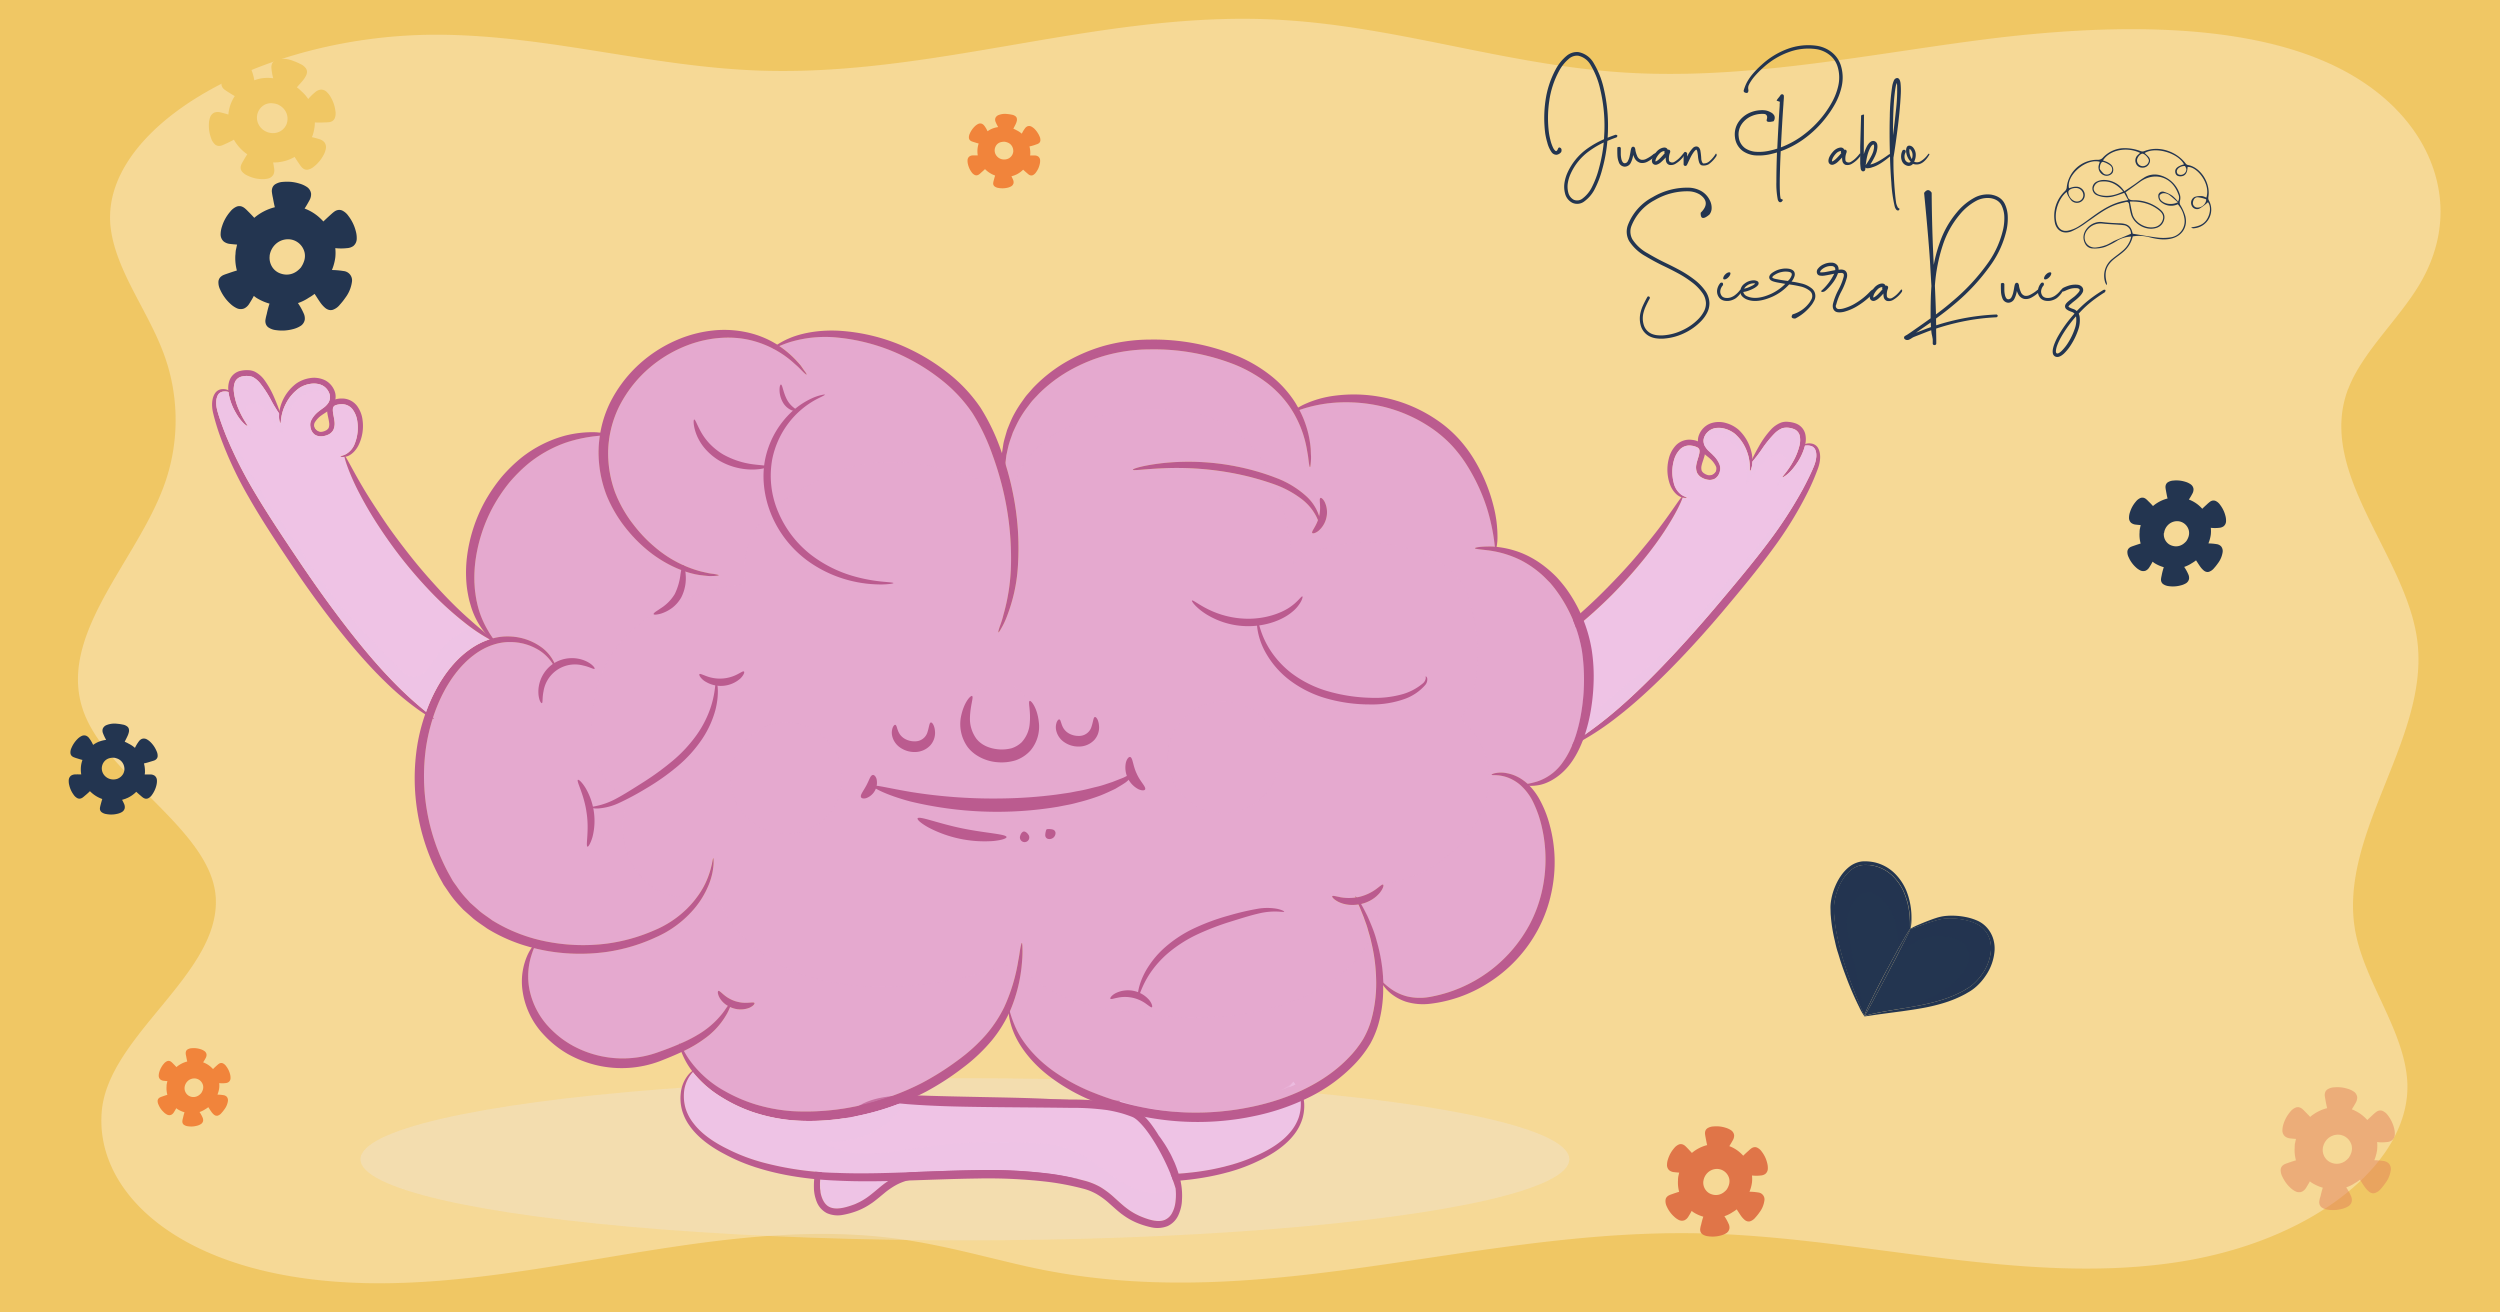 <svg xmlns="http://www.w3.org/2000/svg" viewBox="0 0 1200 630"><defs><style>.cls-1{isolation:isolate;}.cls-2{fill:#f0c764;}.cls-3{fill:#fdeccd;}.cls-3,.cls-5,.cls-9{opacity:0.48;}.cls-4{fill:#f1843b;}.cls-5{fill:#e27e5a;}.cls-17,.cls-6,.cls-8{fill:#233550;}.cls-7{fill:#e07548;}.cls-15,.cls-16,.cls-8{opacity:0.3;}.cls-12,.cls-14,.cls-15,.cls-16,.cls-17,.cls-8{mix-blend-mode:multiply;}.cls-9{fill:#efe1cb;}.cls-10{fill:#bb5b8f;}.cls-11,.cls-12{fill:#efc3e5;}.cls-12,.cls-14{opacity:0.45;}.cls-13,.cls-14,.cls-15{fill:#e5a9cf;}</style></defs><title>brain</title><g class="cls-1"><g id="OBJECTS"><rect class="cls-2" y="-0.9" width="1200" height="636.14"/><path class="cls-3" d="M1127.25,186.42c6.8-17.55,24.28-33.22,34.34-50.28,11.55-19.62,13-41,4.1-61.07-7.89-17.78-24.48-34.83-50.66-45.93C1069.31,9.74,1005.12,12,949.16,19.36s-112.09,19-169.24,15.47c-58.43-3.67-111.15-23-169.77-25.52-83.4-3.56-162,27.45-245.45,24.58C312.73,32.1,264.07,17.23,212,16.68c-86.24-.91-164.59,44.76-158.88,92.6,2.34,19.58,16.44,38.06,24.19,57.21a91.75,91.75,0,0,1,0,70.25C63,272.14,26.82,306.93,40.43,342.42c12,31.26,61.22,56.48,63.13,88.42,2.18,36.58-51.41,65.91-54.7,102.44-3.11,34.59,28.55,69.19,91.86,79.52,93.93,15.31,192.25-30.47,287.75-18.5,22.44,2.81,42.88,8.72,64,13.5,109.34,24.67,209.17-16.86,318.54-15.87,78.92.72,157.21,25.38,233.42,14,67.11-10,114-49.17,111-87.77-1.88-24-20.21-46.71-24.78-70.58-9-46.92,35.64-92.91,29.66-140-5.21-41-48.56-80.71-33.2-120.91C1127.2,186.57,1127.22,186.49,1127.25,186.42Z"/><path class="cls-2" d="M158.05,58.64a3.77,3.77,0,0,0,1.5-.55,3.07,3.07,0,0,0,1.16-1.38A6.76,6.76,0,0,0,161,53.3a18.28,18.28,0,0,0-.75-3.39,17.7,17.7,0,0,0-1.43-3.15,10.5,10.5,0,0,0-2-2.63,3.83,3.83,0,0,0-3-1.1,4.93,4.93,0,0,0-2.46,1.17,24.89,24.89,0,0,0-3.41,3.33,18.35,18.35,0,0,0-3.27-3.72,17.59,17.59,0,0,0-2.19-1.9l.42-.48c.57-.66,1.44-1.56,2.46-2.8a12.09,12.09,0,0,0,1.48-2.24,4.52,4.52,0,0,0,.5-1.58,3.08,3.08,0,0,0-.41-1.84,6.43,6.43,0,0,0-2.8-2.27,25.89,25.89,0,0,0-3.29-1.43,13.93,13.93,0,0,0-7-.95A4.36,4.36,0,0,0,130.9,30a4.36,4.36,0,0,0-.61,2.82,30.85,30.85,0,0,0,.84,4.74,20.3,20.3,0,0,0-5.34,0,18.19,18.19,0,0,0-3.73,1,21.69,21.69,0,0,0-1.25-4.68,4.85,4.85,0,0,0-1.52-2.25,3.86,3.86,0,0,0-3.19-.6A10.08,10.08,0,0,0,113,32.25a16.57,16.57,0,0,0-2.83,2,17.13,17.13,0,0,0-2.37,2.54,6.58,6.58,0,0,0-1.48,3.07,3.11,3.11,0,0,0,.29,1.78,3.77,3.77,0,0,0,1,1.24,24.85,24.85,0,0,0,2.07,1.41c1.24.79,2.26,1.42,3,1.83a22.16,22.16,0,0,0-1.41,2.53A19.33,19.33,0,0,0,109.61,55c-.78-.28-2.11-.66-3.91-1.09A5.15,5.15,0,0,0,103,54a3.87,3.87,0,0,0-2.17,2.39,10.39,10.39,0,0,0-.56,3.26,17.82,17.82,0,0,0,.21,3.47,18.62,18.62,0,0,0,.9,3.34,6.86,6.86,0,0,0,1.85,2.89,3.07,3.07,0,0,0,1.66.69,4.14,4.14,0,0,0,1.59-.22c.92-.33,1.6-.72,2.29-1,1.56-.74,2.77-1.35,3.5-1.77a20.78,20.78,0,0,0,6.42,7c-.44.68-1,1.58-1.62,2.66-.37.67-.8,1.32-1.21,2.21a3.89,3.89,0,0,0-.36,1.56,3.11,3.11,0,0,0,.55,1.72,6.86,6.86,0,0,0,2.73,2.07A17.48,17.48,0,0,0,122,85.47a15.79,15.79,0,0,0,3.43.5,10.1,10.1,0,0,0,3.29-.28,3.93,3.93,0,0,0,2.57-2,5,5,0,0,0,.33-2.7c-.18-1.22-.36-2.22-.52-3,.56,0,1.11,0,1.67-.06.31,0,.63,0,.93-.06l.94-.16a.29.29,0,0,1,.13,0l.57-.11h0a19.36,19.36,0,0,0,6.09-2.29c.43.72,1.06,1.69,1.86,2.87.45.62.84,1.3,1.47,2a4,4,0,0,0,1.25,1,3.05,3.05,0,0,0,1.79.25,6.68,6.68,0,0,0,3-1.55,17.76,17.76,0,0,0,2.48-2.43,17.11,17.11,0,0,0,1.94-2.88,10.16,10.16,0,0,0,1.17-3.09,3.88,3.88,0,0,0-.67-3.17,5,5,0,0,0-2.28-1.47c-1.64-.51-2.92-.85-3.74-1,.15-.35.3-.7.44-1.07a20.68,20.68,0,0,0,1-6,39.64,39.64,0,0,0,4.4,0A24.47,24.47,0,0,0,158.05,58.64Zm-25.89,5.18a8,8,0,0,1-5.23-1.07,7.53,7.53,0,0,1-3.27-4.17,7,7,0,0,1,.26-4.91,7.1,7.1,0,0,1,3-3.34,6.69,6.69,0,0,1,3.9-.75,9.2,9.2,0,0,1,2.36.5h.05a9.89,9.89,0,0,1,1.45.82,7.27,7.27,0,0,1,2.33,2.43,7,7,0,0,1,1,3.88,7.53,7.53,0,0,1-.39,2.18,6.88,6.88,0,0,1-5.47,4.42Z"/><path class="cls-4" d="M498.14,69.05a2.22,2.22,0,0,0,.79-.55,1.77,1.77,0,0,0,.45-1,4.07,4.07,0,0,0-.37-2,10.63,10.63,0,0,0-1-1.85A10.09,10.09,0,0,0,496.7,62a6.39,6.39,0,0,0-1.58-1.21,2.31,2.31,0,0,0-1.95-.16,2.89,2.89,0,0,0-1.24,1.07,14.23,14.23,0,0,0-1.46,2.48A11.31,11.31,0,0,0,488,62.55a11.63,11.63,0,0,0-1.58-.76l.17-.35c.22-.47.59-1.14,1-2a6.87,6.87,0,0,0,.5-1.53,2.54,2.54,0,0,0,0-1,1.78,1.78,0,0,0-.53-1,3.93,3.93,0,0,0-2-.88,17.94,17.94,0,0,0-2.15-.31,8.46,8.46,0,0,0-4.21.55,2.66,2.66,0,0,0-1.43,1.44,2.6,2.6,0,0,0,.09,1.74A18.19,18.19,0,0,0,479.13,61a12.47,12.47,0,0,0-3.11.85,10.84,10.84,0,0,0-2,1.16,12.62,12.62,0,0,0-1.46-2.53,3,3,0,0,0-1.25-1.07,2.32,2.32,0,0,0-1.94.16,6.26,6.26,0,0,0-1.59,1.21,10.55,10.55,0,0,0-1.33,1.61,10.71,10.71,0,0,0-1,1.86,4,4,0,0,0-.37,2,1.84,1.84,0,0,0,.45,1,2.35,2.35,0,0,0,.79.56c.54.23,1,.35,1.43.49.85.27,1.54.47,2,.59a15.63,15.63,0,0,0-.42,1.7,12,12,0,0,0,0,4c-.49,0-1.33,0-2.45,0a3.09,3.09,0,0,0-1.56.5,2.33,2.33,0,0,0-.89,1.74,6.29,6.29,0,0,0,.19,2,10.84,10.84,0,0,0,.67,2,10.65,10.65,0,0,0,1.06,1.8A4,4,0,0,0,467.91,84a1.88,1.88,0,0,0,1.07.14,2.66,2.66,0,0,0,.9-.38c.48-.34.82-.67,1.17-1,.79-.68,1.4-1.23,1.75-1.59a12.8,12.8,0,0,0,4.86,3.09c-.15.46-.33,1.07-.52,1.8-.11.45-.26.89-.36,1.48a2.31,2.31,0,0,0,0,1,1.9,1.9,0,0,0,.59.91,4,4,0,0,0,1.92.77,10.41,10.41,0,0,0,4.16-.08,6.17,6.17,0,0,0,1.87-.68,2.33,2.33,0,0,0,1.18-1.56,3,3,0,0,0-.23-1.62c-.3-.69-.56-1.24-.78-1.66l1-.31c.18-.06.36-.11.54-.18l.52-.24.07,0,.31-.15h0a11.67,11.67,0,0,0,3.18-2.3c.37.35.89.82,1.54,1.38.36.29.7.62,1.18,1a2.69,2.69,0,0,0,.89.38,1.93,1.93,0,0,0,1.08-.14,3.93,3.93,0,0,0,1.52-1.39,10.65,10.65,0,0,0,1.06-1.8,10.14,10.14,0,0,0,.67-2,6.3,6.3,0,0,0,.2-2,2.34,2.34,0,0,0-.9-1.74,3.06,3.06,0,0,0-1.56-.5c-1,0-1.83,0-2.33,0,0-.23.06-.46.08-.69a12.18,12.18,0,0,0-.4-3.65,23.79,23.79,0,0,0,2.56-.7C497.14,69.4,497.6,69.29,498.14,69.05Zm-14.25,7.12a4.82,4.82,0,0,1-3.21.21,4.54,4.54,0,0,1-2.57-1.91,4.16,4.16,0,0,1-.62-2.9,4.27,4.27,0,0,1,1.24-2.43,4,4,0,0,1,2.15-1,5.65,5.65,0,0,1,1.45-.09h0a5.89,5.89,0,0,1,1,.25,4.43,4.43,0,0,1,1.74,1,4.32,4.32,0,0,1,1.18,2.11,4.89,4.89,0,0,1,.12,1.33A4.3,4.3,0,0,1,486,74.1,4.2,4.2,0,0,1,483.89,76.17Z"/><path class="cls-5" d="M1113.26,576.59a3.58,3.58,0,0,0,.13,1.53,2.92,2.92,0,0,0,1,1.42,6.48,6.48,0,0,0,3.09,1.12,17.43,17.43,0,0,0,3.33.15,17.26,17.26,0,0,0,3.29-.53,10.31,10.31,0,0,0,3-1.21,3.7,3.7,0,0,0,1.78-2.56,4.77,4.77,0,0,0-.46-2.57,25,25,0,0,0-2.24-4,17.71,17.71,0,0,0,4.27-2.11,18,18,0,0,0,2.32-1.55l.34.51c.47.69,1.09,1.73,2,3a11.91,11.91,0,0,0,1.71,1.93,4.24,4.24,0,0,0,1.34.86,2.87,2.87,0,0,0,1.81.08,6.24,6.24,0,0,0,2.82-2,26.46,26.46,0,0,0,2.14-2.7,13.4,13.4,0,0,0,2.64-6.24,4.13,4.13,0,0,0-.82-3.13,4.19,4.19,0,0,0-2.46-1.28,29.65,29.65,0,0,0-4.62-.4,20.4,20.4,0,0,0,1.35-5,17.76,17.76,0,0,0,0-3.72,20.09,20.09,0,0,0,4.66,0,4.67,4.67,0,0,0,2.47-.85,3.73,3.73,0,0,0,1.36-2.81,9.94,9.94,0,0,0-.39-3.16,15.92,15.92,0,0,0-1.15-3.12,16.16,16.16,0,0,0-1.76-2.84,6.43,6.43,0,0,0-2.49-2.15,2.91,2.91,0,0,0-1.72-.18,3.61,3.61,0,0,0-1.41.65,21.19,21.19,0,0,0-1.83,1.57c-1,.94-1.89,1.73-2.45,2.31a20.43,20.43,0,0,0-2-1.94,18.65,18.65,0,0,0-5.44-3.19c.44-.65,1.14-1.79,2-3.36a4.9,4.9,0,0,0,.58-2.56,3.76,3.76,0,0,0-1.68-2.62,9.86,9.86,0,0,0-2.89-1.33,16.2,16.2,0,0,0-3.27-.68,17.64,17.64,0,0,0-3.33,0,6.48,6.48,0,0,0-3.14,1,2.91,2.91,0,0,0-1.06,1.37,3.87,3.87,0,0,0-.2,1.53c.08.94.26,1.67.38,2.39.3,1.63.56,2.91.77,3.69a20.08,20.08,0,0,0-8.16,4.2c-.52-.58-1.22-1.31-2.07-2.18-.52-.5-1-1.07-1.74-1.67a3.67,3.67,0,0,0-1.36-.73,3,3,0,0,0-1.74.08,6.52,6.52,0,0,0-2.6,2,16.63,16.63,0,0,0-3.25,5.8,10.1,10.1,0,0,0-.56,3.12,3.75,3.75,0,0,0,1.18,2.88,4.76,4.76,0,0,0,2.43,1q1.77.21,2.91.27c-.13.52-.23,1-.35,1.56-.07.3-.14.6-.19.89l-.08.91s0,.08,0,.12a5.27,5.27,0,0,0,0,.56h0a18.84,18.84,0,0,0,.6,6.24c-.78.22-1.84.56-3.13,1-.69.26-1.42.45-2.27.85a3.8,3.8,0,0,0-1.24.91,3,3,0,0,0-.68,1.6,6.49,6.49,0,0,0,.68,3.22,16.72,16.72,0,0,0,1.63,2.9,15.87,15.87,0,0,0,2.19,2.53,9.9,9.9,0,0,0,2.58,1.87,3.72,3.72,0,0,0,3.11.17,4.92,4.92,0,0,0,1.94-1.75c.88-1.4,1.52-2.5,1.87-3.22.29.22.58.45.89.67a19.77,19.77,0,0,0,5.33,2.39,37.8,37.8,0,0,0-1.09,4.09C1113.59,574.93,1113.38,575.65,1113.26,576.59Zm1.68-25.35a7.73,7.73,0,0,1,2.31-4.59,7.31,7.31,0,0,1,4.69-2,6.72,6.72,0,0,1,4.5,1.49,6.87,6.87,0,0,1,2.34,3.65,6.54,6.54,0,0,1-.28,3.82,9.55,9.55,0,0,1-1.06,2.07l0,0a9.29,9.29,0,0,1-1.13,1.14,7,7,0,0,1-2.84,1.55,6.72,6.72,0,0,1-3.84-.07,7.24,7.24,0,0,1-1.93-.91,6.62,6.62,0,0,1-2.74-6.19Z"/><path class="cls-6" d="M1037.3,277.79a3.07,3.07,0,0,0,.11,1.32,2.48,2.48,0,0,0,.86,1.23,5.69,5.69,0,0,0,2.67,1,14,14,0,0,0,5.72-.33,8.73,8.73,0,0,0,2.55-1,3.22,3.22,0,0,0,1.54-2.21,4.12,4.12,0,0,0-.41-2.22,20.35,20.35,0,0,0-1.93-3.46,15.1,15.1,0,0,0,3.69-1.81,15.64,15.64,0,0,0,2-1.35l.29.44c.41.6.95,1.5,1.72,2.59a9.66,9.66,0,0,0,1.48,1.66,3.41,3.41,0,0,0,1.15.74,2.41,2.41,0,0,0,1.57.07,5.36,5.36,0,0,0,2.43-1.74,22.81,22.81,0,0,0,1.85-2.33,11.63,11.63,0,0,0,2.28-5.39,3.61,3.61,0,0,0-.71-2.71,3.67,3.67,0,0,0-2.13-1.1,27,27,0,0,0-4-.35,17,17,0,0,0,1.16-4.28,15.63,15.63,0,0,0,0-3.21,17.81,17.81,0,0,0,4,0,4.06,4.06,0,0,0,2.14-.74,3.19,3.19,0,0,0,1.17-2.42,8.39,8.39,0,0,0-.34-2.73,13.78,13.78,0,0,0-1-2.7,14,14,0,0,0-1.52-2.45,5.41,5.41,0,0,0-2.15-1.86,2.63,2.63,0,0,0-1.49-.16,3.23,3.23,0,0,0-1.21.56,18.39,18.39,0,0,0-1.58,1.36c-.91.82-1.63,1.5-2.12,2a19.52,19.52,0,0,0-1.72-1.68,16.11,16.11,0,0,0-4.71-2.75,33.06,33.06,0,0,0,1.72-2.9,4.21,4.21,0,0,0,.5-2.21,3.22,3.22,0,0,0-1.44-2.26,8.77,8.77,0,0,0-2.5-1.16,14.24,14.24,0,0,0-2.82-.58,14.58,14.58,0,0,0-2.88,0,5.67,5.67,0,0,0-2.72.85,2.57,2.57,0,0,0-.91,1.18,3.36,3.36,0,0,0-.17,1.33c.07.81.23,1.44.33,2.06.26,1.41.48,2.51.66,3.19a17.39,17.39,0,0,0-7,3.62c-.45-.5-1-1.13-1.78-1.88-.46-.43-.88-.92-1.51-1.44a3.19,3.19,0,0,0-1.17-.63,2.56,2.56,0,0,0-1.5.07,5.58,5.58,0,0,0-2.25,1.74,14.05,14.05,0,0,0-2.8,5,8.31,8.31,0,0,0-.49,2.7,3.23,3.23,0,0,0,1,2.49,4.19,4.19,0,0,0,2.1.85c1,.12,1.86.2,2.51.24-.11.44-.2.89-.3,1.35-.06.25-.12.51-.16.76l-.08.78a.37.37,0,0,1,0,.11c0,.16,0,.32,0,.48h0a15.85,15.85,0,0,0,.51,5.38c-.67.19-1.58.49-2.7.87-.6.23-1.23.4-2,.73a3.37,3.37,0,0,0-1.07.79,2.55,2.55,0,0,0-.59,1.38,5.43,5.43,0,0,0,.59,2.78,13.6,13.6,0,0,0,1.41,2.51,13.42,13.42,0,0,0,1.89,2.19,8.82,8.82,0,0,0,2.22,1.61,3.25,3.25,0,0,0,2.69.15,4.09,4.09,0,0,0,1.67-1.52,29.38,29.38,0,0,0,1.62-2.78l.77.59a17.35,17.35,0,0,0,4.61,2.06,29.75,29.75,0,0,0-.94,3.53C1037.58,276.35,1037.4,277,1037.3,277.79Zm1.45-21.9a6.63,6.63,0,0,1,2-4,6.21,6.21,0,0,1,4-1.72,5.72,5.72,0,0,1,3.88,1.28,5.87,5.87,0,0,1,2,3.15,5.64,5.64,0,0,1-.24,3.3,8.12,8.12,0,0,1-.92,1.79l0,0a6.9,6.9,0,0,1-1,1,6.21,6.21,0,0,1-2.45,1.34,5.8,5.8,0,0,1-3.32-.07,6,6,0,0,1-1.67-.78,5.71,5.71,0,0,1-2.36-5.35Z"/><path class="cls-4" d="M87.55,538a2.41,2.41,0,0,0,.08,1,1.85,1.85,0,0,0,.64.9,4.09,4.09,0,0,0,2,.71,10.58,10.58,0,0,0,2.12.1,11,11,0,0,0,2.1-.34,6.26,6.26,0,0,0,1.87-.77,2.36,2.36,0,0,0,1.14-1.63,3,3,0,0,0-.3-1.64,15.93,15.93,0,0,0-1.42-2.55,11.3,11.3,0,0,0,2.72-1.34,10.91,10.91,0,0,0,1.48-1l.21.33c.31.44.7,1.1,1.27,1.9a7.13,7.13,0,0,0,1.09,1.23,2.66,2.66,0,0,0,.85.55,1.84,1.84,0,0,0,1.16.05,4,4,0,0,0,1.79-1.29,17,17,0,0,0,1.37-1.72,8.57,8.57,0,0,0,1.68-4,2.65,2.65,0,0,0-.52-2,2.69,2.69,0,0,0-1.57-.81,18.55,18.55,0,0,0-2.94-.26,12.86,12.86,0,0,0,.85-3.16,11,11,0,0,0,0-2.37,12.93,12.93,0,0,0,3,0,3,3,0,0,0,1.57-.54,2.35,2.35,0,0,0,.86-1.79,6.52,6.52,0,0,0-.24-2,10.53,10.53,0,0,0-1.86-3.8,4,4,0,0,0-1.58-1.37,1.91,1.91,0,0,0-1.1-.12,2.34,2.34,0,0,0-.9.41c-.48.35-.82.7-1.17,1-.66.61-1.2,1.11-1.55,1.48a13.65,13.65,0,0,0-1.28-1.24,11.74,11.74,0,0,0-3.47-2,23.11,23.11,0,0,0,1.27-2.14,3.08,3.08,0,0,0,.37-1.63A2.38,2.38,0,0,0,98,504.43a6.43,6.43,0,0,0-1.84-.85,10.65,10.65,0,0,0-2.08-.43,10.83,10.83,0,0,0-2.13,0,4.12,4.12,0,0,0-2,.63,1.81,1.81,0,0,0-.67.87,2.5,2.5,0,0,0-.13,1c0,.6.17,1.06.24,1.52.19,1,.36,1.85.49,2.35a12.93,12.93,0,0,0-5.2,2.68c-.33-.37-.77-.84-1.32-1.39-.33-.32-.64-.68-1.11-1.07a2.47,2.47,0,0,0-.87-.46,1.88,1.88,0,0,0-1.1.05,4.24,4.24,0,0,0-1.66,1.28,9.73,9.73,0,0,0-1.22,1.75,10.31,10.31,0,0,0-.85,1.94,6.48,6.48,0,0,0-.36,2,2.39,2.39,0,0,0,.76,1.83,3.06,3.06,0,0,0,1.55.63c.75.09,1.37.14,1.85.18-.08.32-.15.66-.23,1s-.08.38-.11.56l-.06.58a.19.19,0,0,1,0,.08l0,.35h0a11.93,11.93,0,0,0,.38,4c-.49.14-1.17.36-2,.65-.43.16-.9.29-1.44.54a2.58,2.58,0,0,0-.79.58,1.83,1.83,0,0,0-.43,1,4.05,4.05,0,0,0,.43,2,10.62,10.62,0,0,0,1,1.85,10.39,10.39,0,0,0,1.39,1.61A6.25,6.25,0,0,0,80.17,535a2.33,2.33,0,0,0,2,.11,3,3,0,0,0,1.23-1.12,22.51,22.51,0,0,0,1.2-2.05c.18.15.37.29.56.43a12.83,12.83,0,0,0,3.4,1.52,25.05,25.05,0,0,0-.69,2.61C87.76,536.9,87.62,537.36,87.55,538Zm1.07-16.15a4.91,4.91,0,0,1,1.47-2.93,4.64,4.64,0,0,1,3-1.27,4.26,4.26,0,0,1,2.86.94,4.39,4.39,0,0,1,1.5,2.33,4.17,4.17,0,0,1-.18,2.44,5.56,5.56,0,0,1-.68,1.31v0a5.47,5.47,0,0,1-.72.73,4.62,4.62,0,0,1-1.81,1,4.36,4.36,0,0,1-2.45,0,4.6,4.6,0,0,1-1.23-.58,4.45,4.45,0,0,1-1-1A4.26,4.26,0,0,1,88.62,521.81Z"/><path class="cls-7" d="M816.11,589.76a3.34,3.34,0,0,0,.11,1.38,2.61,2.61,0,0,0,.9,1.27,5.91,5.91,0,0,0,2.77,1,15.65,15.65,0,0,0,3,.13,14.9,14.9,0,0,0,3-.48,9,9,0,0,0,2.64-1.08,3.33,3.33,0,0,0,1.6-2.29,4.14,4.14,0,0,0-.42-2.31,22.84,22.84,0,0,0-2-3.6,15.7,15.7,0,0,0,3.83-1.88,16.5,16.5,0,0,0,2.08-1.4c.08.13.19.28.3.46.43.62,1,1.55,1.78,2.68a10.08,10.08,0,0,0,1.54,1.73,3.6,3.6,0,0,0,1.2.77,2.59,2.59,0,0,0,1.63.08,5.53,5.53,0,0,0,2.52-1.82,21.34,21.34,0,0,0,1.93-2.42,12,12,0,0,0,2.37-5.6,3.34,3.34,0,0,0-3-4,28.32,28.32,0,0,0-4.14-.36,17.41,17.41,0,0,0,1.2-4.45,15.42,15.42,0,0,0,0-3.33,18.86,18.86,0,0,0,4.18,0,4.17,4.17,0,0,0,2.22-.76,3.32,3.32,0,0,0,1.21-2.52,8.82,8.82,0,0,0-.35-2.84,14.17,14.17,0,0,0-1-2.8,14.79,14.79,0,0,0-1.58-2.55,5.74,5.74,0,0,0-2.23-1.93,2.67,2.67,0,0,0-1.55-.16,3.26,3.26,0,0,0-1.26.58c-.68.5-1.15,1-1.64,1.41-.94.85-1.7,1.56-2.2,2.08a17.32,17.32,0,0,0-1.79-1.74,16.56,16.56,0,0,0-4.89-2.86c.4-.59,1-1.62,1.78-3a4.33,4.33,0,0,0,.53-2.3,3.38,3.38,0,0,0-1.51-2.35,9.09,9.09,0,0,0-2.59-1.19,14.65,14.65,0,0,0-2.93-.61,15,15,0,0,0-3,0,5.77,5.77,0,0,0-2.82.89,2.71,2.71,0,0,0-.95,1.22,3.63,3.63,0,0,0-.17,1.38c.07.84.23,1.5.34,2.14.27,1.47.5,2.61.69,3.32a18,18,0,0,0-7.33,3.76c-.46-.52-1.09-1.17-1.85-2-.48-.46-.91-1-1.56-1.51a3.49,3.49,0,0,0-1.23-.64,2.57,2.57,0,0,0-1.55.07,5.85,5.85,0,0,0-2.34,1.8,14.78,14.78,0,0,0-2.92,5.2,9,9,0,0,0-.5,2.81,3.34,3.34,0,0,0,1.06,2.58,4.26,4.26,0,0,0,2.18.89q1.59.18,2.61.24c-.11.46-.21.93-.32,1.4-.05.27-.12.53-.16.8l-.08.81a.37.37,0,0,1,0,.11,4.21,4.21,0,0,0,0,.5h0a16.81,16.81,0,0,0,.54,5.59c-.7.2-1.65.51-2.81.91-.62.23-1.27.41-2,.76a3.58,3.58,0,0,0-1.11.82,2.63,2.63,0,0,0-.61,1.43A5.72,5.72,0,0,0,800,579a14.72,14.72,0,0,0,1.47,2.61,14,14,0,0,0,2,2.27,9.3,9.3,0,0,0,2.31,1.68,3.37,3.37,0,0,0,2.79.15,4.21,4.21,0,0,0,1.74-1.57,33.36,33.36,0,0,0,1.68-2.89l.8.6a17.61,17.61,0,0,0,4.79,2.15,36,36,0,0,0-1,3.67C816.4,588.27,816.21,588.92,816.11,589.76ZM817.62,567a6.91,6.91,0,0,1,2.07-4.12,6.54,6.54,0,0,1,4.21-1.79,6.07,6.07,0,0,1,4,1.33,6.18,6.18,0,0,1,2.11,3.28,5.9,5.9,0,0,1-.26,3.43,8.11,8.11,0,0,1-.95,1.86l0,0a7.34,7.34,0,0,1-1,1,6.4,6.4,0,0,1-2.55,1.4,6.11,6.11,0,0,1-3.46-.07,6.19,6.19,0,0,1-1.73-.81,5.93,5.93,0,0,1-2.45-5.56Z"/><path class="cls-6" d="M74.1,365a2.83,2.83,0,0,0,1-.68,2.22,2.22,0,0,0,.56-1.21,5,5,0,0,0-.46-2.47A14,14,0,0,0,74,358.35a13.09,13.09,0,0,0-1.62-2,8.13,8.13,0,0,0-1.93-1.48,2.89,2.89,0,0,0-2.38-.19,3.59,3.59,0,0,0-1.51,1.3,18.06,18.06,0,0,0-1.78,3,13.85,13.85,0,0,0-3-2,14.31,14.31,0,0,0-1.92-.93l.2-.42c.28-.58.72-1.39,1.21-2.46a9,9,0,0,0,.61-1.88,3.2,3.2,0,0,0,0-1.21,2.15,2.15,0,0,0-.65-1.23,4.64,4.64,0,0,0-2.41-1.07,19.67,19.67,0,0,0-2.62-.38,10.23,10.23,0,0,0-5.13.67,3.2,3.2,0,0,0-1.75,1.75,3.25,3.25,0,0,0,.11,2.12,22.13,22.13,0,0,0,1.52,3.2,14.78,14.78,0,0,0-3.79,1,12.8,12.8,0,0,0-2.47,1.42,15.34,15.34,0,0,0-1.78-3.08,3.56,3.56,0,0,0-1.52-1.31,2.86,2.86,0,0,0-2.37.19,7.57,7.57,0,0,0-1.94,1.48,12.6,12.6,0,0,0-1.62,2,12.81,12.81,0,0,0-1.19,2.25,4.83,4.83,0,0,0-.45,2.48,2.2,2.2,0,0,0,.54,1.2,2.87,2.87,0,0,0,1,.68,15.83,15.83,0,0,0,1.74.6c1,.33,1.88.58,2.48.72A14.22,14.22,0,0,0,39,366.9a13.93,13.93,0,0,0,0,4.82c-.61,0-1.63-.05-3,0a3.72,3.72,0,0,0-1.91.6A2.89,2.89,0,0,0,33,374.43a7.87,7.87,0,0,0,.23,2.42,12.56,12.56,0,0,0,2.11,4.62,4.94,4.94,0,0,0,1.87,1.69,2.24,2.24,0,0,0,1.3.17,2.94,2.94,0,0,0,1.09-.46c.59-.41,1-.82,1.43-1.17,1-.83,1.71-1.5,2.14-1.94a15.41,15.41,0,0,0,5.92,3.77c-.18.56-.39,1.3-.64,2.2-.13.54-.31,1.08-.43,1.8a2.82,2.82,0,0,0,0,1.18,2.33,2.33,0,0,0,.72,1.11,5,5,0,0,0,2.33.94,12.49,12.49,0,0,0,2.55.21,11.68,11.68,0,0,0,2.53-.31,7.44,7.44,0,0,0,2.28-.83,2.88,2.88,0,0,0,1.44-1.9,3.64,3.64,0,0,0-.28-2c-.37-.83-.69-1.5-1-2l1.17-.37.65-.22.64-.3a.19.19,0,0,1,.08,0l.39-.19h0a14.2,14.2,0,0,0,3.89-2.8c.44.43,1.08,1,1.87,1.68.44.35.85.76,1.44,1.17a3,3,0,0,0,1.08.46,2.27,2.27,0,0,0,1.31-.17,4.94,4.94,0,0,0,1.87-1.69,13.19,13.19,0,0,0,1.28-2.2,12.6,12.6,0,0,0,.83-2.42,7.87,7.87,0,0,0,.23-2.42,2.86,2.86,0,0,0-1.09-2.12,3.66,3.66,0,0,0-1.9-.6c-1.26,0-2.24,0-2.85,0,0-.28.08-.56.1-.85a15.06,15.06,0,0,0-.48-4.44,29.63,29.63,0,0,0,3.12-.86C72.88,365.39,73.44,365.25,74.1,365Zm-17.37,8.67a5.83,5.83,0,0,1-3.92.25,5.55,5.55,0,0,1-3.13-2.32,5.14,5.14,0,0,1-.76-3.54,5.27,5.27,0,0,1,1.51-2.95,4.91,4.91,0,0,1,2.63-1.29,6.79,6.79,0,0,1,1.77-.1h0a5.85,5.85,0,0,1,1.18.3,5.36,5.36,0,0,1,2.13,1.27,5.26,5.26,0,0,1,1.43,2.57,5.44,5.44,0,0,1,.15,1.62,5.24,5.24,0,0,1-.44,1.66A5.15,5.15,0,0,1,56.73,373.64Z"/><path class="cls-6" d="M917,445.88s0,0,0,0,0,0,0,0h0s0-.06-.05-.15,0-.59-.07-1.16c0-.84,0-2.09-.11-3.68a37,37,0,0,0-3-13,24.93,24.93,0,0,0-5.22-7.43,18.88,18.88,0,0,0-9-4.87c-.44-.09-.9-.16-1.35-.24l-.68-.12-.69,0a17.34,17.34,0,0,0-2.79,0,10.71,10.71,0,0,0-5.14,2.11c-3.12,2.35-5.37,6-6.84,10a27.85,27.85,0,0,0-1.52,6.09,17.3,17.3,0,0,0-.13,3.06c0,1,0,2.05.11,3.07a76,76,0,0,0,1.8,11.66c.37,1.84.88,3.62,1.3,5.36s.94,3.41,1.46,5c1,3.23,2,6.19,3,8.9,1.94,5.4,3.73,9.7,5,12.67,1.07,2.51,1.73,4.07,1.84,4.52v0a.51.51,0,0,1,0,.1v0a24.14,24.14,0,0,1-2.5-4.36c-1.44-2.89-3.42-7.13-5.53-12.52-1-2.69-2.16-5.65-3.21-8.89-.55-1.61-1-3.3-1.56-5s-1-3.54-1.4-5.42a74.87,74.87,0,0,1-1.93-11.9c-.13-1-.1-2.11-.14-3.19a18.3,18.3,0,0,1,.13-3.29,29.55,29.55,0,0,1,1.6-6.5c1.59-4.21,4-8.16,7.51-10.82a12.37,12.37,0,0,1,6-2.41,21.76,21.76,0,0,1,6.09.5,20.26,20.26,0,0,1,9.67,5.44,25.46,25.46,0,0,1,5.35,8,34.65,34.65,0,0,1,2.51,13.52,25.05,25.05,0,0,1-.24,3.72c-.05.41-.09.73-.14.94A1.52,1.52,0,0,1,917,445.88Z"/><path class="cls-6" d="M953.06,468.43a27.06,27.06,0,0,1-4.31,5,22.4,22.4,0,0,1-2.56,2c-.89.6-1.8,1.08-2.7,1.62a55.43,55.43,0,0,1-11,4.53A89.5,89.5,0,0,1,922.1,484c-3.27.59-6.35,1-9.15,1.41-5.6.75-10.13,1.32-13.25,1.79s-4.84.76-4.88.62v0l.09-.06a33.32,33.32,0,0,1,4.65-1.24c3.1-.69,7.61-1.46,13.19-2.38,2.78-.46,5.83-1,9.06-1.62a95.09,95.09,0,0,0,10.2-2.56,55.33,55.33,0,0,0,10.59-4.48c.84-.52,1.74-1,2.56-1.56a21.7,21.7,0,0,0,2.35-1.85,26.41,26.41,0,0,0,4-4.65,22.86,22.86,0,0,0,4.12-11.21,14,14,0,0,0-.69-5.55,12.72,12.72,0,0,0-2.74-4.58,12.31,12.31,0,0,0-4.18-2.89,25.55,25.55,0,0,0-4.74-1.51,33.88,33.88,0,0,0-9-.74,20.11,20.11,0,0,0-3.86.6c-1.22.32-2.35.67-3.42,1-2.13.68-3.94,1.32-5.44,1.85-2.63.94-4.22,1.53-4.57,1.56h-.09s0,0,0-.06a.35.35,0,0,1,.11-.08,31.24,31.24,0,0,1,4.25-2.09c1.46-.63,3.25-1.37,5.37-2.15,1.06-.4,2.2-.8,3.44-1.17a21.13,21.13,0,0,1,4.07-.77,34,34,0,0,1,9.4.55,26.42,26.42,0,0,1,5.08,1.52,13.49,13.49,0,0,1,4.77,3.21,14.48,14.48,0,0,1,3.17,5.16,15.94,15.94,0,0,1,.83,6.23A24.34,24.34,0,0,1,953.06,468.43Z"/><path class="cls-6" d="M916.89,445.79c-.51.66-1.77,2.71-3.49,5.7-2.15,3.75-5,9-8.14,14.82s-5.79,11.15-7.67,15.06a52.09,52.09,0,0,0-2.77,6.31c-.11-.45-.77-2-1.84-4.52-1.24-3-3-7.27-5-12.67-1-2.71-2-5.67-3-8.9-.52-1.6-1-3.29-1.46-5s-.93-3.52-1.3-5.36a76,76,0,0,1-1.8-11.66c-.12-1-.07-2-.11-3.07a17.3,17.3,0,0,1,.13-3.06,27.85,27.85,0,0,1,1.52-6.09c1.47-4,3.72-7.65,6.84-10a10.71,10.71,0,0,1,5.14-2.11,17.34,17.34,0,0,1,2.79,0l.69,0,.68.12c.45.08.91.15,1.35.24a18.88,18.88,0,0,1,9,4.87,24.93,24.93,0,0,1,5.22,7.43,37,37,0,0,1,3,13c.14,1.59.09,2.84.11,3.68C916.84,445.2,916.86,445.59,916.89,445.79Z"/><path class="cls-6" d="M951.54,467.4a26.41,26.41,0,0,1-4,4.65,21.7,21.7,0,0,1-2.35,1.85c-.82.55-1.72,1-2.56,1.56A55.33,55.33,0,0,1,932,479.94a95.09,95.09,0,0,1-10.2,2.56c-3.23.65-6.28,1.16-9.06,1.62-5.58.92-10.09,1.69-13.19,2.38a33.32,33.32,0,0,0-4.65,1.24c.36-.42,1.59-2.65,3.42-6,2.07-3.79,4.9-9.05,8-14.88s5.86-11.11,7.82-15c1.53-3,2.57-5.12,2.89-6,.35,0,1.94-.62,4.57-1.56,1.5-.53,3.31-1.17,5.44-1.85,1.07-.34,2.2-.69,3.42-1a20.11,20.11,0,0,1,3.86-.6,33.88,33.88,0,0,1,9,.74,25.55,25.55,0,0,1,4.74,1.51,12.31,12.31,0,0,1,4.18,2.89,12.72,12.72,0,0,1,2.74,4.58,14,14,0,0,1,.69,5.55A22.86,22.86,0,0,1,951.54,467.4Z"/><path class="cls-8" d="M886.37,442c0-4,5-14.06,10.49-13.74,4.72.27,9.93,7,11.56,10.58s2.51,11.7,3.26,15.71c.8-1.45,1-1.84,1.72-3,1.72-3,3-5,3.49-5.7,0-.2,0-.59-.07-1.16,0-.84,0-2.09-.11-3.68a37,37,0,0,0-3-13,24.93,24.93,0,0,0-5.22-7.43,18.88,18.88,0,0,0-9-4.87c-.44-.09-.9-.16-1.35-.24l-.68-.12-.69,0a17.34,17.34,0,0,0-2.79,0,10.71,10.71,0,0,0-5.14,2.11c-3.12,2.35-5.37,6-6.84,10a27.85,27.85,0,0,0-1.52,6.09,17.3,17.3,0,0,0-.13,3.06c0,1,0,2.05.11,3.07a76,76,0,0,0,1.8,11.66c.37,1.84.88,3.62,1.3,5.36s.94,3.41,1.46,5c1,3.23,2,6.19,3,8.9,1.94,5.4,3.73,9.7,5,12.67.39.92.73,1.71,1,2.36C894.94,479.92,886.43,450.06,886.37,442Z"/><path class="cls-8" d="M955.66,456.19a14,14,0,0,0-.69-5.55,12.72,12.72,0,0,0-2.74-4.58,12.31,12.31,0,0,0-4.18-2.89,25.55,25.55,0,0,0-4.74-1.51,33.88,33.88,0,0,0-9-.74,20.11,20.11,0,0,0-3.86.6c-1.22.32-2.35.67-3.42,1-2.13.68-3.94,1.32-5.44,1.85-2.63.94-4.22,1.53-4.57,1.56-.32.84-1.36,3-2.89,6-.79,1.54-1.71,3.33-2.73,5.28,0,.15.05.29.06.44,3.15-2.19,6.16-4.64,9.66-6.25a22.88,22.88,0,0,1,11.15-2c4.42.26,9.79,1.7,12,6s-.21,9.17-3,12.57c-7.63,9.33-19.17,12.59-30.14,16.51l1.62-.27c2.78-.46,5.83-1,9.06-1.62a95.09,95.09,0,0,0,10.2-2.56,55.33,55.33,0,0,0,10.59-4.48c.84-.52,1.74-1,2.56-1.56a21.7,21.7,0,0,0,2.35-1.85,26.41,26.41,0,0,0,4-4.65A22.86,22.86,0,0,0,955.66,456.19Z"/><path class="cls-6" d="M914.14,451.9c-2,3.85-4.73,9.14-7.82,15s-5.91,11.09-8,14.88c-1.83,3.35-3.06,5.58-3.42,6,0,.06-.08.08-.1.08s0-.05,0-.12v0a52.09,52.09,0,0,1,2.77-6.31c1.88-3.91,4.59-9.24,7.67-15.06s6-11.07,8.14-14.82c1.72-3,3-5,3.49-5.7a1.5,1.5,0,0,1,.16-.2s.06,0,.08,0,0,.1,0,.25l-.06.14C916.71,446.78,915.67,448.9,914.14,451.9Z"/><ellipse class="cls-9" cx="463.15" cy="556.46" rx="290.11" ry="38.91"/><path class="cls-10" d="M751.31,359.15s.23,0,.58-.09a33.29,33.29,0,0,0,3.85-1.64c.82-.42,1.78-.9,2.83-1.46a132.42,132.42,0,0,0,17.94-12c14.45-11.16,32.27-29.05,50.16-50.18,8.91-10.57,17.31-20.73,24.4-30.47A183.45,183.45,0,0,0,867.84,236a108.72,108.72,0,0,0,4.87-11.39c1.21-3.52,1.4-7.18-.14-9.73a4.47,4.47,0,0,0-3.23-2,6.08,6.08,0,0,0-2.65.19l-.15.05c-1.27.43-1.71,1.14-1.59,1.2s.49-.22,1.41-.4a2.91,2.91,0,0,0,.49,0,6.26,6.26,0,0,1,2.26.16,3.24,3.24,0,0,1,2.12,1.67c1,2,.69,5-.63,8.19s-3.16,6.92-5.25,10.86a211.07,211.07,0,0,1-17.22,26.39c-7.17,9.49-15.63,19.56-24.51,30.09-17.79,21-35.1,39-48.87,50.56a190.45,190.45,0,0,1-17,12.84c-.86.58-1.66,1.08-2.34,1.53-1.77,1.16-3,2-3.64,2.45C751.45,358.89,751.28,359.06,751.31,359.15Z"/><path class="cls-10" d="M840.47,222c.1.07.33-.09.68-.43v0a64.17,64.17,0,0,0,4.81-6.32,52.78,52.78,0,0,1,5.76-7.08,11.35,11.35,0,0,1,4-2.7,9.12,9.12,0,0,1,5,.35,4.59,4.59,0,0,1,3.11,3.15,10.09,10.09,0,0,1-.06,4.79,30,30,0,0,1-3.39,8.29c-2.59,4.56-5,6.72-4.82,7s3.32-1.42,6.49-6a27.49,27.49,0,0,0,4.24-8.74,2.29,2.29,0,0,0,.09-.44,7.13,7.13,0,0,0,.18-.8,10.94,10.94,0,0,0-.08-4.92,7.28,7.28,0,0,0-4.81-5,13.38,13.38,0,0,0-3.32-.66,7.8,7.8,0,0,0-3.41.34,13.17,13.17,0,0,0-5,3.49,43,43,0,0,0-5.6,7.82c-1.46,2.55-2.52,4.61-3.16,6C840.58,221.23,840.36,221.9,840.47,222Z"/><path class="cls-10" d="M815,211.8A8,8,0,0,0,816.5,216a11.68,11.68,0,0,0,1.84,2.08c.13.12.25.24.38.34.79.67,1.46,1.15,2.09,1.74a11.51,11.51,0,0,1,2.77,3.55,2.89,2.89,0,0,1-.18,3,4.38,4.38,0,0,1-2.2,1.43s-.05,0-.07,0c-1.48.45-2.45.41-2.47.66s.9.58,2.75.4a5.35,5.35,0,0,0,3.18-1.46,3.69,3.69,0,0,0,.93-1.54v0a4.74,4.74,0,0,0-.08-3.15,12,12,0,0,0-3-4.52c-.64-.68-1.45-1.36-2.08-2a9.42,9.42,0,0,1-1.7-2,5.2,5.2,0,0,1-.57-4.83,7.12,7.12,0,0,1,3.9-3.85c3.69-1.36,8.17.2,10.88,2.44a20.73,20.73,0,0,1,5.62,8.26c2.11,5.54,1.12,9.37,1.58,9.44.17,0,.64-.85.94-2.59a14.93,14.93,0,0,0,.14-1.9v0c0-.44,0-.93,0-1.44a18.82,18.82,0,0,0-.73-4.1,21.23,21.23,0,0,0-5.81-9.61,15.65,15.65,0,0,0-6.07-3.28,12.12,12.12,0,0,0-7.54.18,9.71,9.71,0,0,0-5.47,5.49A7.45,7.45,0,0,0,815,211.8Z"/><path class="cls-10" d="M801.51,232.31c1.16,3.26,3.33,5.52,5.24,6.22l.4.15a4.5,4.5,0,0,0,.49.14c1.31.33,2.08.1,2.07,0s-1-.37-2.46-1.26a9.68,9.68,0,0,1-3.84-5.86,20.49,20.49,0,0,1,.07-10.69,12.19,12.19,0,0,1,2.88-5.29,6.41,6.41,0,0,1,5.49-1.84,8.67,8.67,0,0,1,2.94.87,1.9,1.9,0,0,1,1,1.79c0,1.81-1.07,4-1.51,6.32a7.29,7.29,0,0,0,.23,3.82,5.45,5.45,0,0,0,2.6,2.67,8,8,0,0,0,3,.94,5.12,5.12,0,0,0,3.1-.59,5.28,5.28,0,0,0,2.3-3.45v0a5.18,5.18,0,0,0,.11-1,6.46,6.46,0,0,0-.9-3.54c-1.09-1.78-2.42-1.9-2.42-1.76s.86.67,1.44,2.25a5.73,5.73,0,0,1,.31,2.92,3.81,3.81,0,0,1-1.81,2.87,2.52,2.52,0,0,1-1.12.24,5.5,5.5,0,0,1-2.92-.87,3.2,3.2,0,0,1-1.43-1.54,5.15,5.15,0,0,1,0-2.41c.23-1,.55-1.94.93-3.05.2-.7.47-1.41.62-2.21a8.28,8.28,0,0,0,.17-1.56,4,4,0,0,0-.1-1.17l-.13-.61c-.08-.19-.21-.38-.29-.58a4.8,4.8,0,0,0-1.74-1.83,12.85,12.85,0,0,0-1.22-.55,9.56,9.56,0,0,0-2.85-.72,9,9,0,0,0-7.78,2.69,14.24,14.24,0,0,0-3.41,6.56A21,21,0,0,0,801.51,232.31Z"/><path class="cls-11" d="M729,318.32a34.23,34.23,0,0,1,8.94,5.91c5.82,5.12,10.51,12.33,13.88,20.6a76.48,76.48,0,0,1,3.62,11.33c.68-.45,1.48-1,2.34-1.53a190.45,190.45,0,0,0,17-12.84c13.77-11.56,31.08-29.55,48.87-50.56,8.88-10.53,17.34-20.6,24.51-30.09a211.07,211.07,0,0,0,17.22-26.39c2.09-3.94,3.93-7.64,5.25-10.86s1.59-6.21.63-8.19a3.24,3.24,0,0,0-2.12-1.67,6.26,6.26,0,0,0-2.26-.16,2.91,2.91,0,0,1-.49,0,2.29,2.29,0,0,1-.09.44A27.49,27.49,0,0,1,862,223.1c-3.17,4.54-6.29,6.3-6.49,6s2.23-2.47,4.82-7a30,30,0,0,0,3.39-8.29,10.09,10.09,0,0,0,.06-4.79,4.59,4.59,0,0,0-3.11-3.15,9.12,9.12,0,0,0-5-.35,11.35,11.35,0,0,0-4,2.7,52.78,52.78,0,0,0-5.76,7.08,64.17,64.17,0,0,1-4.81,6.32v0a14.93,14.93,0,0,1-.14,1.9c-.3,1.74-.77,2.61-.94,2.59-.46-.07.53-3.9-1.58-9.44a20.73,20.73,0,0,0-5.62-8.26c-2.71-2.24-7.19-3.8-10.88-2.44a7.12,7.12,0,0,0-3.9,3.85,5.2,5.2,0,0,0,.57,4.83,9.42,9.42,0,0,0,1.7,2c.63.6,1.44,1.28,2.08,2a12,12,0,0,1,3,4.52,4.74,4.74,0,0,1,.08,3.15v0a5.28,5.28,0,0,1-2.3,3.45,5.12,5.12,0,0,1-3.1.59,8,8,0,0,1-3-.94,5.45,5.45,0,0,1-2.6-2.67,7.29,7.29,0,0,1-.23-3.82c.44-2.29,1.5-4.51,1.51-6.32a1.9,1.9,0,0,0-1-1.79,8.67,8.67,0,0,0-2.94-.87,6.41,6.41,0,0,0-5.49,1.84,12.19,12.19,0,0,0-2.88,5.29,20.49,20.49,0,0,0-.07,10.69,9.68,9.68,0,0,0,3.84,5.86c1.42.89,2.48,1,2.46,1.26s-.76.34-2.07,0c-.44,1.74-3.12,7.57-8,15.07-2.82,4.43-6.56,9.45-10.88,14.9s-9.43,11.1-15.07,16.8A225.13,225.13,0,0,1,757,300.74a158.49,158.49,0,0,1-15,10.76A84.07,84.07,0,0,1,729,318.32Z"/><path class="cls-12" d="M752.75,327.89c2.07,3.9,4.1,9.48,8.33,11.59,3.95,2,7.64-.91,10.56-3.4,5.39-4.61,10.89-9,16.35-13.52A255,255,0,0,0,822.52,287c10.37-12.7,22.47-25,34.58-43.3,1.84-2.78,11.78-14.2,7.89-16.08-4.72-2.28-10.84,5-11.73,5.27.52-2.91,5.41-11.08,3.66-13.23-5.83-7.17-16.34,9.49-18.86,12.74,1.54-8.06-2.42-17-8.48-21.66-5.16-4-10.72-1.63-11.1,3.48a5.1,5.1,0,0,1-.39-4.47,7.12,7.12,0,0,1,3.9-3.85c3.69-1.36,8.17.2,10.88,2.44a20.73,20.73,0,0,1,5.62,8.26c2.11,5.54,1.12,9.37,1.58,9.44.17,0,.64-.85.94-2.59a14.93,14.93,0,0,0,.14-1.9v0a64.17,64.17,0,0,0,4.81-6.32,52.78,52.78,0,0,1,5.76-7.08,11.35,11.35,0,0,1,4-2.7,9.12,9.12,0,0,1,5,.35,4.59,4.59,0,0,1,3.11,3.15,10.09,10.09,0,0,1-.06,4.79,30,30,0,0,1-3.39,8.29c-2.59,4.56-5,6.72-4.82,7s3.32-1.42,6.49-6a27.49,27.49,0,0,0,4.24-8.74,2.29,2.29,0,0,0,.09-.44,2.91,2.91,0,0,0,.49,0,6.26,6.26,0,0,1,2.26.16,3.24,3.24,0,0,1,2.12,1.67c1,2,.69,5-.63,8.19s-3.16,6.92-5.25,10.86a211.07,211.07,0,0,1-17.22,26.39c-7.17,9.49-15.63,19.56-24.51,30.09-17.79,21-35.1,39-48.87,50.56a190.45,190.45,0,0,1-17,12.84c-.86.58-1.66,1.08-2.34,1.53a76.48,76.48,0,0,0-3.62-11.33c-3.37-8.27-8.06-15.48-13.88-20.6a34.23,34.23,0,0,0-8.94-5.91,73.61,73.61,0,0,0,8.9-4.39C744.24,316.18,749.66,322.08,752.75,327.89Z"/><path class="cls-10" d="M726.64,318.84s0,0,0,.06,0,0,0,0a5.8,5.8,0,0,0,2.3-.61,84.07,84.07,0,0,0,13-6.82,158.49,158.49,0,0,0,15-10.76,225.13,225.13,0,0,0,16.75-15.15c5.64-5.7,10.69-11.42,15.07-16.8s8.06-10.47,10.88-14.9c4.87-7.5,7.55-13.33,8-15.07.08-.29.08-.48,0-.51s-.26.08-.5.37c-1.29,1.39-4.63,6.69-9.81,13.58-3.09,4.17-7,8.95-11.39,14.18s-9.54,10.73-15.09,16.36-11.09,10.66-16.25,15.13-10,8.26-14.23,11.23c-3.27,2.38-6.12,4.28-8.37,5.78-1.88,1.25-3.33,2.21-4.25,2.86C727.05,318.32,726.66,318.65,726.64,318.84Z"/><path class="cls-13" d="M759.35,312.55A68.38,68.38,0,0,0,748.12,285,62.32,62.32,0,0,0,744,279.7c-1.55-1.53-3-3.12-4.55-4.4a47.87,47.87,0,0,0-9.4-6.37,49.26,49.26,0,0,0-15.85-4.77c-3.94-.5-6.2-.61-6.22-1s2.24-.78,6.34-.84a30.77,30.77,0,0,1,3.25.1,95.09,95.09,0,0,0-3.87-18.72A90.68,90.68,0,0,0,704.55,224a64.45,64.45,0,0,0-7.65-10.15,59.69,59.69,0,0,0-10.36-8.74,70.39,70.39,0,0,0-24.19-10.26,75.55,75.55,0,0,0-21.57-1.57,67.09,67.09,0,0,0-17.09,3.52,48.77,48.77,0,0,1,5.43,18.8c.08,1.41.12,2.64.18,3.73s-.06,2-.12,2.72c-.11,1.47-.23,2.22-.4,2.22s-.33-.75-.54-2.19c-.09-.72-.19-1.6-.32-2.64s-.37-2.24-.6-3.58a52.4,52.4,0,0,0-8.49-20.9,51.77,51.77,0,0,0-10.74-11.16,67.73,67.73,0,0,0-15.56-8.8A106.34,106.34,0,0,0,552,167.7,80.84,80.84,0,0,0,531,170.53a79.1,79.1,0,0,0-18.23,7.65,69.65,69.65,0,0,0-14.18,10.88c-.94,1-1.89,2-2.81,3s-1.65,2.11-2.47,3.14a52.81,52.81,0,0,0-4.12,6.24c-1.16,2.07-2.08,4.17-3,6.12-.67,2-1.44,3.95-1.95,5.78s-.81,3.6-1.19,5.19c-.17,1.42-.31,2.72-.46,3.92a135.56,135.56,0,0,1,3.64,14.21,132.36,132.36,0,0,1,2.35,35.58,80,80,0,0,1-5.19,23.48,38.06,38.06,0,0,1-2.79,5.92c-.73,1.3-1.17,1.95-1.32,1.87s0-.86.46-2.26,1.28-3.4,1.91-6.12a94.12,94.12,0,0,0,3.62-23.1A141.7,141.7,0,0,0,482,237.56a150.46,150.46,0,0,0-5.76-19.64,98.93,98.93,0,0,0-9.42-19.58,71.21,71.21,0,0,0-14.66-15.77,95.21,95.21,0,0,0-17.06-10.91,93.46,93.46,0,0,0-32.92-9.61,58.67,58.67,0,0,0-23,2.16c-2.09.67-3.77,1.34-5,1.86a48.13,48.13,0,0,1,7.74,6.51c1,1.09,1.87,2,2.56,2.87l1.61,2.31c.86,1.23,1.24,1.94,1.09,2.05s-.75-.42-1.82-1.47c-.52-.52-1.15-1.17-1.93-1.94s-1.74-1.55-2.76-2.5a47.62,47.62,0,0,0-20.52-10.64c-9.51-2.26-21.72-1.5-33.55,3.9a62,62,0,0,0-16.82,11.2,60.18,60.18,0,0,0-12.83,17.34,51.64,51.64,0,0,0-5,20.86,54.9,54.9,0,0,0,3.33,19.77,61.41,61.41,0,0,0,9.13,15.89,68.64,68.64,0,0,0,11.31,11.5,56,56,0,0,0,20.73,10.57c1.36.32,2.58.59,3.63.82s2,.27,2.7.4c1.46.25,2.24.44,2.24.61s-.78.27-2.31.35c-.75,0-1.69.09-2.8,0s-2.39-.25-3.83-.42c-5.72-.79-13.91-3.6-22.37-9.71a68,68,0,0,1-12.33-11.69,64.25,64.25,0,0,1-10.14-16.79,57.84,57.84,0,0,1-3.89-21.42,55.18,55.18,0,0,1,.62-7.31,70.41,70.41,0,0,0-16.1,3.22,60.37,60.37,0,0,0-18.66,10.49,76.07,76.07,0,0,0-8.92,9,80.42,80.42,0,0,0-7.58,11.33,75.53,75.53,0,0,0-8.33,24.92,63.37,63.37,0,0,0-.65,11.47c.12,1.8.18,3.54.46,5.2a46.45,46.45,0,0,0,.83,4.73A44.21,44.21,0,0,0,234.44,303c.84,1.53,1.67,2.58,2.16,3.4,0,0,0,0,0,0a26.79,26.79,0,0,1,8.35-.9,27.54,27.54,0,0,1,14.72,5,19.81,19.81,0,0,1,6.35,7.46,12.05,12.05,0,0,1,.86,2.38c.12.57.16.86.08.88s-.25-.21-.54-.71a19.8,19.8,0,0,0-1.24-2.09,20.91,20.91,0,0,0-6.53-6.39,26.18,26.18,0,0,0-13.76-3.85c-5.59-.11-11.92,2-17.57,6.34-11.39,8.63-19.83,25-22.76,43.85A98.43,98.43,0,0,0,215,418.64c.67,1.2,1.34,2.41,2,3.6s1.53,2.22,2.29,3.33a46.77,46.77,0,0,0,5,6.2l1.32,1.49,1.47,1.3c1,.88,2,1.76,2.93,2.61,2,1.68,4.21,3.06,6.28,4.61A77.87,77.87,0,0,0,264,452.25a90.17,90.17,0,0,0,27.07.71,84.23,84.23,0,0,0,22.79-6.32A49.32,49.32,0,0,0,330,435.92,43.81,43.81,0,0,0,338.52,424c3.43-7.33,3.35-12.08,3.83-12.08.14,0,.27,1.17.12,3.39a31.78,31.78,0,0,1-2.3,9.45,42.59,42.59,0,0,1-8.33,13,50.85,50.85,0,0,1-16.59,11.94,85.17,85.17,0,0,1-23.62,7.16,92.66,92.66,0,0,1-28.36-.3c-2.3-.39-4.6-.87-6.93-1.46-.35.92-.86,2.2-1.36,3.85a33.41,33.41,0,0,0-1,15.14,37,37,0,0,0,10.2,19.67,45.58,45.58,0,0,0,10.52,8.08,50,50,0,0,0,40.6,3.48c3.83-1.34,7.46-2.71,10.78-4.15,0-.17,0-.25.07-.25s.12,0,.21.12a64.66,64.66,0,0,0,10.07-5.23,41.44,41.44,0,0,0,11.22-10.51c.67-1,1.26-1.81,1.72-2.5a10.46,10.46,0,0,1-3.87-3.81c-1-1.82-1-3.16-.57-3.31s1.24.69,2.49,1.76a16.61,16.61,0,0,0,5.45,3.12,16.33,16.33,0,0,0,6.24.8c1.65-.08,2.81-.34,3.06.12s-.55,1.47-2.45,2.31a11.56,11.56,0,0,1-8,.12,7.76,7.76,0,0,1-1.26-.52c-.31.82-.75,1.76-1.3,2.87a36.6,36.6,0,0,1-10.86,12.27,61.79,61.79,0,0,1-10.08,6c.61,1.09,1.36,2.37,2.35,3.83a51,51,0,0,0,17.11,15.33A73.94,73.94,0,0,0,362.33,530a80.59,80.59,0,0,0,18,3.35,118,118,0,0,0,41.76-5.26,123.73,123.73,0,0,0,20.29-8.19A131.31,131.31,0,0,0,459.68,509a82.37,82.37,0,0,0,13.59-12.31A62.53,62.53,0,0,0,482,483.48a86.27,86.27,0,0,0,6.76-22.33c.56-2.72.77-4.9,1.07-6.34s.5-2.22.65-2.22.27.79.29,2.28a51.68,51.68,0,0,1-.21,6.51A74,74,0,0,1,485,484.86c-.1.25-.23.5-.35.75a53.63,53.63,0,0,0,3.41,9c3.06,6.13,9.34,14.21,19.68,21a91.31,91.31,0,0,0,17.89,9.21,130.53,130.53,0,0,0,75,6.47c18.36-3.77,35.18-11.72,46.38-23.32a49.86,49.86,0,0,0,7.18-9.11,40.11,40.11,0,0,0,4.15-10.08,66,66,0,0,0,2.09-19.81,82.27,82.27,0,0,0-2.24-16.5c-.48-2.41-1.23-4.59-1.78-6.62s-1.32-3.83-1.86-5.48c-1-2.49-1.84-4.59-2.53-6.16a19,19,0,0,1-4.67.13,14.7,14.7,0,0,1-4.61-1.24c-2.47-1.17-3.52-2.53-3.27-2.89s1.76.08,4,.52a22.24,22.24,0,0,0,7.1.13c-.12-.38-.16-.59-.1-.63s.27.15.58.57a10.46,10.46,0,0,0,1.3-.23,22.58,22.58,0,0,0,8.09-3.69c1.88-1.36,3-2.47,3.43-2.2s0,1.91-1.72,4a15.49,15.49,0,0,1-3.62,3.1,18.13,18.13,0,0,1-5.34,2.18c.86,1.47,1.84,3.37,3,5.68.72,1.63,1.51,3.43,2.31,5.46s1.59,4.25,2.2,6.7a80.29,80.29,0,0,1,3,17c0,.87.11,1.78.13,2.7a34.57,34.57,0,0,0,4.54,3.66,23.72,23.72,0,0,0,7.19,3.12,27,27,0,0,0,10.32.27A67.83,67.83,0,0,0,734.09,444a64.39,64.39,0,0,0,6.06-16.31,69,69,0,0,0-.09-30.81,54.78,54.78,0,0,0-4.25-12.08,26.36,26.36,0,0,0-6.26-8.17,19.94,19.94,0,0,0-6.81-3.75c-4.16-1.23-6.72-.56-6.78-1,0-.17.56-.5,1.76-.77a13.77,13.77,0,0,1,5.44,0,19.23,19.23,0,0,1,8,3.44,21.89,21.89,0,0,1,2.12,1.72c1-.21,2.57-.51,4.5-1.09a24.28,24.28,0,0,0,12.65-9.66c4-5.61,6.89-13.63,8.48-22.8A95.74,95.74,0,0,0,759.35,312.55Zm-122.7-64a11.64,11.64,0,0,1-3.79,6.28c-1.5,1.17-2.72,1.38-3,1-.44-.71,1.55-2.76,2.74-6.11-.21-.5-.48-1.11-.81-1.8a24.76,24.76,0,0,0-6.49-7.94,48.26,48.26,0,0,0-13.49-7.43,134,134,0,0,0-18.53-5.13,145.87,145.87,0,0,0-34.87-2.64c-9,.36-14.55,1.26-14.66.71s5.4-2.18,14.47-3.2A117.81,117.81,0,0,1,594,224a113.51,113.51,0,0,1,19,5.57,45.24,45.24,0,0,1,14,8.59,22,22,0,0,1,6.09,9.28c0,.14.09.29.13.44,0,0,0-.07,0-.09,1.13-4.46-.23-8.21.63-8.71.4-.23,1.38.48,2.2,2.22A11.56,11.56,0,0,1,636.65,248.54Z"/><path class="cls-11" d="M621.82,520.58c-1,.46-2.07.89-3.14,1.29.77-.94,1.48-1.86,2.15-2.66A15.11,15.11,0,0,1,621.82,520.58Z"/><path class="cls-11" d="M624.51,529.61a20.65,20.65,0,0,1-1,6.7,21.87,21.87,0,0,1-4,7c-3.69,4.51-9.43,8.3-16.27,11.32-.76.35-1.52.7-2.31,1-.52.24-1,.44-1.57.66l-1.53.59c-1.23.46-2.52.9-3.81,1.32-.52.18-1.05.34-1.59.49s-1,.29-1.47.43c-.79.23-1.58.43-2.39.63a3.53,3.53,0,0,1-.58.16c-.29.09-.61.16-.91.23a2.2,2.2,0,0,1-.37.07c-.82.21-1.65.41-2.5.58q-2.55.56-5.22,1c-1.5.26-3,.48-4.6.69-1.13.15-2.29.28-3.45.39-.79.1-1.6.16-2.41.25l-1.22.09c-.85.08-1.72.14-2.59.19s-1.73.1-2.58.14c-1.16.05-2.34.1-3.52.13-2.25.06-4.53.07-6.85.05-20,0-41.86-2.69-65.09-4a231.08,231.08,0,0,0-34.06.34,129.3,129.3,0,0,0-16.12,2.56,29.49,29.49,0,0,0-7.76,2.83,40.62,40.62,0,0,0-6.53,4.59c-1.63,1.35-3.19,2.68-4.74,3.87-.3.25-.64.49-1,.72a27,27,0,0,1-2.46,1.58c-.28.17-.56.32-.84.47s-.76.41-1.15.58-1,.48-1.52.7c-4.17,1.56-8.87,2.94-12.13,1.41a5.7,5.7,0,0,1-1.51-1c-.14-.14-.27-.26-.41-.42a4.63,4.63,0,0,1-.4-.48c-.13-.16-.25-.34-.36-.5-.23-.37-.42-.73-.62-1.12-.1-.22-.21-.46-.3-.7a10.58,10.58,0,0,1-.39-1.12,9.82,9.82,0,0,1-.3-1.16c0-.16-.07-.35-.11-.53v0c0-.06,0-.1,0-.17-.07-.38-.1-.77-.15-1.14s-.06-.88-.09-1.31a28,28,0,0,1,.27-5.27c.15-.45.31-.91.5-1.36a78.5,78.5,0,0,1,3.74-8.7,104.71,104.71,0,0,1,6.14-10.72c2.43-3.63,5.27-7.59,8.84-10.53a10,10,0,0,1,1.36-.93,3.39,3.39,0,0,1,.66-.33,5.67,5.67,0,0,1,.79-.28c1.17-.42,2.38-.78,3.61-1.12a61.93,61.93,0,0,1,7.67-1.44,113.07,113.07,0,0,1,16.68-.36c23.19.65,44.23,1.57,59.5,1.64,5.82,0,16.39-.66,24.35-1.21,3.92-.28,7.18-.55,9-.65l.71-.06a26.7,26.7,0,0,0,2.52.9c3.73,1.23,9.6,2.75,11.9,2.79l.15,0,0,0a127.55,127.55,0,0,0,44.67.47c.77-.12,1.54-.24,2.33-.41h0c1.92-.35,3.84-.77,5.78-1.23a106,106,0,0,0,18.9-6.25A16.88,16.88,0,0,1,624.51,529.61Z"/><path class="cls-12" d="M621.82,520.58c-1,.46-2.07.89-3.14,1.29-1.42.57-2.9,1.1-4.37,1.61,2.84-1.35,5.24-2.76,6.52-4.27A15.11,15.11,0,0,1,621.82,520.58Z"/><path class="cls-14" d="M551.89,532.05c-2.3,0-8.17-1.56-11.9-2.79,1.78.55,4,1.09,5.85,1.47a4.94,4.94,0,0,1,.64.15l1.86.42C549.5,531.58,550.69,531.81,551.89,532.05Z"/><path class="cls-12" d="M624.51,529.61a20.65,20.65,0,0,1-1,6.7,21.87,21.87,0,0,1-4,7c-3.69,4.51-9.43,8.3-16.27,11.32-.76.35-1.52.7-2.31,1-.52.24-1,.44-1.57.66l-1.53.59c-1.23.46-2.52.9-3.81,1.32-.52.18-1.05.34-1.59.49s-1,.29-1.47.43c-.79.23-1.58.43-2.39.63a3.53,3.53,0,0,1-.58.16c-.29.09-.61.16-.91.23a2.2,2.2,0,0,1-.37.07c-.82.21-1.65.41-2.5.58q-2.55.56-5.22,1c-1.5.26-3,.48-4.6.69-1.13.15-2.29.28-3.45.39-.79.1-1.6.16-2.41.25l-1.22.09c-.85.08-1.72.14-2.59.19s-1.73.1-2.58.14c-1.16.05-2.34.1-3.52.13-2.25.06-4.53.07-6.85.05-20,0-41.86-2.69-65.09-4a231.08,231.08,0,0,0-34.06.34,129.3,129.3,0,0,0-16.12,2.56,29.49,29.49,0,0,0-7.76,2.83,40.62,40.62,0,0,0-6.53,4.59c-1.63,1.35-3.19,2.68-4.74,3.87-.3.25-.64.49-1,.72a27,27,0,0,1-2.46,1.58c-.28.17-.56.32-.84.47s-.76.41-1.15.58-1,.48-1.52.7c-4.17,1.56-8.87,2.94-12.13,1.41a5.7,5.7,0,0,1-1.51-1c-.14-.14-.27-.26-.41-.42a4.63,4.63,0,0,1-.4-.48c-.13-.16-.25-.34-.36-.5-.23-.37-.42-.73-.62-1.12-.1-.22-.21-.46-.3-.7a10.58,10.58,0,0,1-.39-1.12,9.82,9.82,0,0,1-.3-1.16c0-.16-.07-.35-.11-.53v0c0-.06,0-.1,0-.17-.07-.38-.1-.77-.15-1.14s-.06-.88-.09-1.31a28,28,0,0,1,.27-5.27c.15-.45.31-.91.5-1.36a9.85,9.85,0,0,0,2.57,2c11,6.2,25.64-4.45,34.24-10.34,8.11-5.57,15.86-8.74,25.8-8.86a342.93,342.93,0,0,1,38.19,1.47c11.11,1.1,21.81,3.65,32.77,5.51,11.19,1.91,33.34,2.48,32.92-4.64,0-.55.22-1-.33-1-13.46,0-30.47-5.42-36.77-17.32l0-.06c.23,0,2-.2,4.14-.43,3.12-.35,7.2-.78,8.82-1l.71-.06a26.7,26.7,0,0,0,2.52.9c3.73,1.23,9.6,2.75,11.9,2.79l.15,0,0,0a127.55,127.55,0,0,0,44.67.47c.77-.12,1.54-.24,2.33-.41h0c1.92-.35,3.84-.77,5.78-1.23a106,106,0,0,0,18.9-6.25A16.88,16.88,0,0,1,624.51,529.61Z"/><path class="cls-10" d="M626,529.53a21.81,21.81,0,0,1-.81,7.35,23.75,23.75,0,0,1-4.07,7.77c-3.86,5-9.83,9.17-16.81,12.46a83.25,83.25,0,0,1-13.81,5.27,7.5,7.5,0,0,1-1.15.31c-11.19,3.11-24.06,4.62-37.66,4.62-20.24.18-42.26-2.44-65.31-3.69a233.1,233.1,0,0,0-33.49.25,129.61,129.61,0,0,0-15.66,2.38,26.11,26.11,0,0,0-6.89,2.45,36.21,36.21,0,0,0-6,4.12c-.53.45-1.09.89-1.63,1.35-1.39,1.15-2.81,2.31-4.31,3.37-.05,0-.12.06-.2.11a31.59,31.59,0,0,1-6.53,3.5,37.94,37.94,0,0,1-7.13,2,12.9,12.9,0,0,1-7.61-.83,10.37,10.37,0,0,1-5-5.71,8.9,8.9,0,0,1-.37-1.1,17.66,17.66,0,0,1-.76-3.48,15.79,15.79,0,0,1-.12-2.17,33,33,0,0,1,2.09-12.32c.59-1.88,1.48-3.58,2.21-5.3s1.6-3.3,2.58-4.78,1.8-3,2.8-4.27l1.44-2c.31-.4.65-.79,1-1.17a52.89,52.89,0,0,1,7-7.41c9.23-7.77,25.25-7,36.53-6.62,23.29.68,42,.74,57.19,1.5,7.06.38,12.86.66,17,.9,3.84.23,16-.28,16.89,0a.31.31,0,0,1,.27.31s-4.85.59-10.31.88c-.53,0-1.39.16-3.63.32-4.2.27-11.25.47-20.36.41-15.27-.07-36.31-1-59.5-1.64a113.07,113.07,0,0,0-16.68.36,61.93,61.93,0,0,0-7.67,1.44c-1.23.34-2.44.7-3.61,1.12a5.67,5.67,0,0,0-.79.28,3.39,3.39,0,0,0-.66.33,10,10,0,0,0-1.36.93c-3.57,2.94-6.41,6.9-8.84,10.53a104.71,104.71,0,0,0-6.14,10.72,78.5,78.5,0,0,0-3.74,8.7c-.19.45-.35.91-.5,1.36a28,28,0,0,0-.27,5.27c0,.43,0,.86.09,1.31s.08.76.15,1.14c0,.07,0,.11,0,.21s.07.37.11.53a9.82,9.82,0,0,0,.3,1.16,10.58,10.58,0,0,0,.39,1.12c.09.24.2.48.3.7.2.39.39.75.62,1.12.11.16.23.34.36.5a4.63,4.63,0,0,0,.4.48c.14.16.27.28.41.42a5.7,5.7,0,0,0,1.51,1c3.26,1.53,8,.15,12.13-1.41.52-.22,1-.46,1.52-.7s.77-.37,1.15-.58.56-.3.84-.47a27,27,0,0,0,2.46-1.58c.32-.23.66-.47,1-.72,1.55-1.19,3.11-2.52,4.74-3.87a40.62,40.62,0,0,1,6.53-4.59,29.49,29.49,0,0,1,7.76-2.83,129.3,129.3,0,0,1,16.12-2.56,231.08,231.08,0,0,1,34.06-.34c23.23,1.28,45.13,4,65.09,4,2.32,0,4.6,0,6.85-.05,1.18,0,2.36-.08,3.52-.13.85,0,1.72-.08,2.58-.14s1.74-.11,2.59-.19l1.22-.09c.81-.09,1.62-.15,2.41-.25,1.16-.11,2.32-.24,3.45-.39,1.56-.21,3.1-.43,4.6-.69q2.67-.43,5.22-1c.85-.17,1.68-.37,2.5-.58a2.2,2.2,0,0,0,.37-.07c.3-.07.62-.14.91-.23a3.53,3.53,0,0,0,.58-.16c.81-.2,1.6-.4,2.39-.63.5-.14,1-.27,1.47-.43s1.07-.31,1.59-.49c1.29-.42,2.58-.86,3.81-1.32l1.53-.59c.52-.22,1.05-.42,1.57-.66.79-.32,1.55-.67,2.31-1,6.84-3,12.58-6.81,16.27-11.32a21.87,21.87,0,0,0,4-7,20.65,20.65,0,0,0,1-6.7,16.88,16.88,0,0,0-.75-4.94,7.29,7.29,0,0,0,1.08-.48A16.89,16.89,0,0,1,626,529.53Z"/><path class="cls-15" d="M291.08,453a84.23,84.23,0,0,0,22.79-6.32A49.32,49.32,0,0,0,330,435.92a46,46,0,0,0,5.18-6.16c-27.82,6.08-42.61-26-33.56-46.46-22.1-11.13-17.65-41.93-16.13-49.25,10.2-49.23,71.79-53.51,71.79-53.51-1.83-30,16.52-40.84,41.39-52.86,16.86-8.16,38.56-6.61,56-2.29,12.14,3,27,7,29.25,22.61-.49-3.39-1.1-6.87-1.87-10.44a150.46,150.46,0,0,0-5.76-19.64,98.93,98.93,0,0,0-9.42-19.58,71.21,71.21,0,0,0-14.66-15.77,95.21,95.21,0,0,0-17.06-10.91,93.46,93.46,0,0,0-32.92-9.61,58.67,58.67,0,0,0-23,2.16c-2.09.67-3.77,1.34-5,1.86a48.13,48.13,0,0,1,7.74,6.51c1,1.09,1.87,2,2.56,2.87l1.61,2.31c.86,1.23,1.24,1.94,1.09,2.05s-.75-.42-1.82-1.47c-.52-.52-1.15-1.17-1.93-1.94s-1.74-1.55-2.76-2.5a47.62,47.62,0,0,0-20.52-10.64c-9.51-2.26-21.72-1.5-33.55,3.9a62,62,0,0,0-16.82,11.2,60.18,60.18,0,0,0-12.83,17.34,51.64,51.64,0,0,0-5,20.86,54.9,54.9,0,0,0,3.33,19.77,61.41,61.41,0,0,0,9.13,15.89,68.64,68.64,0,0,0,11.31,11.5,56,56,0,0,0,20.73,10.57c1.36.32,2.58.59,3.63.82s2,.27,2.7.4c1.46.25,2.24.44,2.24.61s-.78.27-2.31.35c-.75,0-1.69.09-2.8,0s-2.39-.25-3.83-.42c-5.72-.79-13.91-3.6-22.37-9.71a68,68,0,0,1-12.33-11.69,64.25,64.25,0,0,1-10.14-16.79,57.84,57.84,0,0,1-3.89-21.42,55.18,55.18,0,0,1,.62-7.31,70.41,70.41,0,0,0-16.1,3.22,60.37,60.37,0,0,0-18.66,10.49,76.07,76.07,0,0,0-8.92,9,80.42,80.42,0,0,0-7.58,11.33,75.53,75.53,0,0,0-8.33,24.92,63.37,63.37,0,0,0-.65,11.47c.12,1.8.18,3.54.46,5.2a46.45,46.45,0,0,0,.83,4.73A44.21,44.21,0,0,0,234.44,303c.84,1.53,1.67,2.58,2.18,3.44a26.79,26.79,0,0,1,8.35-.9,27.54,27.54,0,0,1,14.72,5,19.81,19.81,0,0,1,6.35,7.46,12.05,12.05,0,0,1,.86,2.38c.12.57.16.86.08.88s-.25-.21-.54-.71a19.8,19.8,0,0,0-1.24-2.09,20.91,20.91,0,0,0-6.53-6.39,26.18,26.18,0,0,0-13.76-3.85c-5.59-.11-11.92,2-17.57,6.34-11.39,8.63-19.83,25-22.76,43.85A98.43,98.43,0,0,0,215,418.64c.67,1.2,1.34,2.41,2,3.6s1.53,2.22,2.29,3.33a46.77,46.77,0,0,0,5,6.2l1.32,1.49,1.47,1.3c1,.88,2,1.76,2.93,2.61,2,1.68,4.21,3.06,6.28,4.61A77.87,77.87,0,0,0,264,452.25,90.17,90.17,0,0,0,291.08,453Z"/><path class="cls-15" d="M658.2,452.44c-.12-.63-.29-1.2-.45-1.8a47,47,0,0,1-10.61,14.1c-24.22,22.14-63.3,26.28-94.49,22.42-21.95-2.72-49.21-5.91-63-24.14,0,1.05-.08,2.25-.22,3.59-.26,3.49.36,2.78-1,8A24.6,24.6,0,0,1,484.81,486a51.43,51.43,0,0,0,3.29,8.59c3.06,6.13,9.34,14.21,19.68,21a91.31,91.31,0,0,0,17.89,9.21,130.53,130.53,0,0,0,75,6.47c18.36-3.77,35.18-11.72,46.38-23.32a49.86,49.86,0,0,0,7.18-9.11,40.11,40.11,0,0,0,4.15-10.08,66,66,0,0,0,2.09-19.81A82.27,82.27,0,0,0,658.2,452.44Z"/><path class="cls-15" d="M759.35,312.55A68.38,68.38,0,0,0,748.12,285,62.32,62.32,0,0,0,744,279.7c-1.55-1.53-3-3.12-4.55-4.4a47.87,47.87,0,0,0-9.4-6.37,49.26,49.26,0,0,0-15.85-4.77c-3.94-.5-6.2-.61-6.22-1s2.24-.78,6.34-.84a30.77,30.77,0,0,1,3.25.1,95.09,95.09,0,0,0-3.87-18.72A90.68,90.68,0,0,0,704.55,224a64.45,64.45,0,0,0-7.65-10.15,59.69,59.69,0,0,0-10.36-8.74,70.39,70.39,0,0,0-24.19-10.26,75.55,75.55,0,0,0-21.57-1.57,67.09,67.09,0,0,0-17.09,3.52,48.77,48.77,0,0,1,5.43,18.8c.08,1.41.12,2.64.18,3.73s-.06,2-.12,2.72c-.11,1.47-.23,2.22-.4,2.22s-.33-.75-.54-2.19c-.09-.72-.19-1.6-.32-2.64s-.37-2.24-.6-3.58a52.4,52.4,0,0,0-8.49-20.9,51.77,51.77,0,0,0-10.74-11.16,67.73,67.73,0,0,0-15.56-8.8A106.34,106.34,0,0,0,552,167.7,80.84,80.84,0,0,0,531,170.53a79.1,79.1,0,0,0-18.23,7.65,69.65,69.65,0,0,0-14.18,10.88c-.94,1-1.89,2-2.81,3s-1.65,2.11-2.47,3.14a52.81,52.81,0,0,0-4.12,6.24c-1.16,2.07-2.08,4.17-3,6.12-.67,2-1.44,3.95-1.95,5.78s-.81,3.6-1.19,5.19c-.17,1.42-.31,2.72-.46,3.92,1.4,4.47,2.52,8.88,3.42,13.22,2.53-11.18,9.43-20.42,19.48-26.8,11.09-7,24.32-10.42,37.28-11.76,13.57-1.41,28.35-1,41,4.49s20.82,15.28,26.3,26.82c1,.35,2,.7,2.93,1.08a45.24,45.24,0,0,1,14,8.59,22,22,0,0,1,6.09,9.28c0,.14.09.29.13.44,0,0,0-.07,0-.09,1.13-4.46-.23-8.21.63-8.71.4-.23,1.38.48,2.2,2.22a11.91,11.91,0,0,1-3.19,13.57c-1.5,1.17-2.72,1.38-3,1-.44-.71,1.55-2.76,2.74-6.11-.21-.5-.48-1.11-.81-1.8a24.76,24.76,0,0,0-6.49-7.94,48,48,0,0,0-13.43-7.4c4.91,12,7.31,25.53,8.94,38,16-11.4,39-12.48,57.28-6.61,8.1,2.6,16,6.86,21.56,13.4,5.13,6,7.07,14.32,8.29,21.94a88,88,0,0,1,.27,28.1,43.7,43.7,0,0,1-3.77,12.46c-.66,1.31-2.26,2.93-2.69,4.26-.37,1.15-.45.44-.25,1.21s2.58,2.59,3.19,3.27c27.91,31.5-7.76,74.14-43,75.57.07.53.12,1.05.18,1.58,1-.81,1.7-1.33,2-1.14s0,1.91-1.72,4l-.07.08a44.59,44.59,0,0,1-2.87,18.4,45.16,45.16,0,0,1,1.48,4.64,80.29,80.29,0,0,1,3,17c0,.87.11,1.78.13,2.7a34.57,34.57,0,0,0,4.54,3.66,23.72,23.72,0,0,0,7.19,3.12,27,27,0,0,0,10.32.27A67.83,67.83,0,0,0,734.09,444a64.39,64.39,0,0,0,6.06-16.31,69,69,0,0,0-.09-30.81,54.78,54.78,0,0,0-4.25-12.08,26.36,26.36,0,0,0-6.26-8.17,19.94,19.94,0,0,0-6.81-3.75c-4.16-1.23-6.72-.56-6.78-1,0-.17.56-.5,1.76-.77a13.77,13.77,0,0,1,5.44,0,19.23,19.23,0,0,1,8,3.44,21.89,21.89,0,0,1,2.12,1.72c1-.21,2.57-.51,4.5-1.09a24.28,24.28,0,0,0,12.65-9.66c4-5.61,6.89-13.63,8.48-22.8A95.74,95.74,0,0,0,759.35,312.55Z"/><path class="cls-15" d="M344.42,431.35a28.3,28.3,0,0,1-7.08-1,45.72,45.72,0,0,1-5.5,7.32,50.85,50.85,0,0,1-16.59,11.94,85.17,85.17,0,0,1-23.62,7.16,92.66,92.66,0,0,1-28.36-.3c-2.3-.39-4.6-.87-6.93-1.46-.35.92-.86,2.2-1.36,3.85a33.41,33.41,0,0,0-1,15.14,37,37,0,0,0,10.2,19.67,45.58,45.58,0,0,0,10.52,8.08,50,50,0,0,0,40.6,3.48c3.83-1.34,7.46-2.71,10.78-4.15,0-.17,0-.25.07-.25s.12,0,.21.12a64.66,64.66,0,0,0,10.07-5.23,41.44,41.44,0,0,0,11.22-10.51c.67-1,1.26-1.81,1.72-2.5a10.46,10.46,0,0,1-3.87-3.81c-1-1.82-1-3.16-.57-3.31s1.24.69,2.49,1.76a16.61,16.61,0,0,0,5.45,3.12,16.33,16.33,0,0,0,6.24.8c1.65-.08,2.81-.34,3.06.12s-.55,1.47-2.45,2.31a11.56,11.56,0,0,1-8,.12,7.76,7.76,0,0,1-1.26-.52c-.31.82-.75,1.76-1.3,2.87a36.6,36.6,0,0,1-10.86,12.27,61.79,61.79,0,0,1-10.08,6c.61,1.09,1.36,2.37,2.35,3.83a51,51,0,0,0,17.11,15.33A73.94,73.94,0,0,0,362.33,530a80.59,80.59,0,0,0,18,3.35,118,118,0,0,0,41.76-5.26,123.73,123.73,0,0,0,20.29-8.19A128.62,128.62,0,0,0,459.68,509c29.11-21.42,25.37-43.58,29.11-47.89C469.61,470.08,374.18,495.3,344.42,431.35Z"/><path class="cls-10" d="M629.3,219.28c0,1.07-.06,2-.12,2.72-.11,1.47-.23,2.22-.4,2.22s-.33-.75-.54-2.19c-.09-.72-.19-1.6-.32-2.64s-.37-2.24-.6-3.58a52.4,52.4,0,0,0-8.49-20.9,51.77,51.77,0,0,0-10.74-11.16,67.73,67.73,0,0,0-15.56-8.8A106.34,106.34,0,0,0,552,167.7,80.84,80.84,0,0,0,531,170.53a79.1,79.1,0,0,0-18.23,7.65,69.65,69.65,0,0,0-14.18,10.88c-.94,1-1.89,2-2.81,3s-1.65,2.11-2.47,3.14a52.81,52.81,0,0,0-4.12,6.24c-1.16,2.07-2.08,4.17-3,6.12-.67,2-1.44,3.95-1.95,5.78s-.81,3.6-1.19,5.19c-.17,1.42-.31,2.72-.46,3.92l-.06.54c-.09.69-.17,1.32-.23,1.93s0,1.15,0,1.67c-.05,1-.07,1.95-.09,2.66-.08,1.45-.21,2.22-.37,2.24s-.36-.73-.57-2.18c-.13-.71-.25-1.61-.38-2.68-.06-.54-.12-1.13-.19-1.73s0-1.28,0-2c0-1.39,0-3,.12-4.67,0-.25.08-.51.13-.78.23-1.46.46-3.06.73-4.73.42-2,1.09-4,1.7-6.22.83-2.09,1.71-4.36,2.84-6.64a56.93,56.93,0,0,1,4.13-6.8c.82-1.11,1.57-2.31,2.51-3.42l2.89-3.31a71.68,71.68,0,0,1,14.77-11.91,81.67,81.67,0,0,1,19.22-8.36A83.76,83.76,0,0,1,552,163a106.11,106.11,0,0,1,42.24,8,68.63,68.63,0,0,1,16.29,9.74,52.29,52.29,0,0,1,11.08,12.35c.54.86,1,1.72,1.5,2.56a8.93,8.93,0,0,1,.61,1.13,48.77,48.77,0,0,1,5.43,18.8C629.2,217,629.24,218.19,629.3,219.28Z"/><path class="cls-10" d="M387.14,179.81c-.12.08-.75-.42-1.82-1.47-.52-.52-1.15-1.17-1.93-1.94s-1.74-1.55-2.76-2.5a47.62,47.62,0,0,0-20.52-10.64c-9.51-2.26-21.72-1.5-33.55,3.9a62,62,0,0,0-16.82,11.2,60.18,60.18,0,0,0-12.83,17.34,51.64,51.64,0,0,0-5,20.86,54.9,54.9,0,0,0,3.33,19.77,61.41,61.41,0,0,0,9.13,15.89,68.64,68.64,0,0,0,11.31,11.5,56,56,0,0,0,20.73,10.57c1.36.32,2.58.59,3.63.82s2,.27,2.7.4c1.46.25,2.24.44,2.24.61s-.78.27-2.31.35c-.75,0-1.69.09-2.8,0s-2.39-.25-3.83-.42c-5.72-.79-13.91-3.6-22.37-9.71a68,68,0,0,1-12.33-11.69,64.25,64.25,0,0,1-10.14-16.79,57.84,57.84,0,0,1-3.89-21.42,55.18,55.18,0,0,1,.62-7.31c.07-.48.15-1,.23-1.47a54.22,54.22,0,0,1,4.49-14A63.22,63.22,0,0,1,306.62,175a65,65,0,0,1,18.2-11.77,59.86,59.86,0,0,1,19.06-4.75,51.29,51.29,0,0,1,17,1.61,45.32,45.32,0,0,1,12.19,5.34c.36.23.69.46,1,.67a48.13,48.13,0,0,1,7.74,6.51c1,1.09,1.87,2,2.56,2.87l1.61,2.31C386.91,179,387.29,179.7,387.14,179.81Z"/><path class="cls-10" d="M488.56,272.26a80,80,0,0,1-5.19,23.48,38.06,38.06,0,0,1-2.79,5.92c-.73,1.3-1.17,1.95-1.32,1.87s0-.86.46-2.26,1.28-3.4,1.91-6.12a94.12,94.12,0,0,0,3.62-23.1A141.7,141.7,0,0,0,482,237.56a150.46,150.46,0,0,0-5.76-19.64,98.93,98.93,0,0,0-9.42-19.58,71.21,71.21,0,0,0-14.66-15.77,95.21,95.21,0,0,0-17.06-10.91,93.46,93.46,0,0,0-32.92-9.61,58.67,58.67,0,0,0-23,2.16c-2.09.67-3.77,1.34-5,1.86-1.93.82-3,1.32-3.08,1.11s.58-.79,2.05-1.78a35,35,0,0,1,5.45-2.91c5.23-2.3,13.54-4.23,23.81-3.75a91.13,91.13,0,0,1,34.59,9A95.94,95.94,0,0,1,455,179a74,74,0,0,1,15.69,16.75,99.3,99.3,0,0,1,9.84,20.61c.12.38.27.75.4,1.13.56,1.66,1.13,3.33,1.63,5a135.56,135.56,0,0,1,3.64,14.21A132.36,132.36,0,0,1,488.56,272.26Z"/><path class="cls-10" d="M368.42,223.94c.06.42-2.48,1.34-6.82,1.44a31.8,31.8,0,0,1-16.32-4.26,28.47,28.47,0,0,1-7.2-6.16,24.17,24.17,0,0,1-3.89-6.66c-1.51-4.13-1.36-6.87-1-6.93.56-.11,1.29,2.39,3.23,5.88a29.21,29.21,0,0,0,4.07,5.58,31.44,31.44,0,0,0,6.55,5.26,39.73,39.73,0,0,0,14.67,4.81C365.75,223.42,368.35,223.4,368.42,223.94Z"/><path class="cls-10" d="M382.39,197.06c-.07.28-1.06.41-2.53-.18a8.94,8.94,0,0,1-4.32-4.19,12.12,12.12,0,0,1-1.36-5.72c0-1.5.36-2.4.67-2.39.71,0,1,3.51,2.77,7a12.16,12.16,0,0,0,3.08,3.85C381.71,196.27,382.48,196.72,382.39,197.06Z"/><path class="cls-10" d="M428.85,279.88c0,.2-1.94.59-5.53.66a60.64,60.64,0,0,1-15.09-1.8,59.33,59.33,0,0,1-20.54-9.54,52.48,52.48,0,0,1-17.28-21.75c-3.9-9.2-4.88-19.13-3-27.65A43.18,43.18,0,0,1,378,199.68a37.09,37.09,0,0,1,12.46-8.83,22.76,22.76,0,0,1,4-1.27c.93-.21,1.42-.26,1.46-.14s-.39.39-1.22.81-2.06,1-3.59,1.83a41.61,41.61,0,0,0-11.21,9.26,42.58,42.58,0,0,0-9.23,19.12,44.27,44.27,0,0,0,3,25.61,51.19,51.19,0,0,0,16,20.54,61.18,61.18,0,0,0,19.26,9.73,77.65,77.65,0,0,0,14.49,2.83C426.88,279.52,428.84,279.6,428.85,279.88Z"/><path class="cls-10" d="M313.74,294.79c-.08-.23.23-.6.85-1.07s1.54-1,2.61-1.77a20.49,20.49,0,0,0,6.7-6.84,29.37,29.37,0,0,0,2.73-9.43c.42-2.64.82-4.34,1.32-4.33s1,1.66,1.17,4.45a20.24,20.24,0,0,1-2.14,11,16.73,16.73,0,0,1-4.18,4.86,18,18,0,0,1-4.45,2.49,12.32,12.32,0,0,1-3.27.84C314.28,295.09,313.82,295,313.74,294.79Z"/><path class="cls-10" d="M291.65,208.5c0,.35-1.32.42-3.69.65a70.41,70.41,0,0,0-16.1,3.22,60.37,60.37,0,0,0-18.66,10.49,76.07,76.07,0,0,0-8.92,9,80.42,80.42,0,0,0-7.58,11.33,75.53,75.53,0,0,0-8.33,24.92,63.37,63.37,0,0,0-.65,11.47c.12,1.8.18,3.54.46,5.2a46.45,46.45,0,0,0,.83,4.73A44.21,44.21,0,0,0,234.44,303c.84,1.53,1.67,2.58,2.16,3.4,0,0,0,0,0,0,.48.77.69,1.23.56,1.34s-.54-.15-1.28-.76l-.33-.29A16.77,16.77,0,0,1,233,304a37.26,37.26,0,0,1-7.14-13.65,41.87,41.87,0,0,1-1.21-5,49.8,49.8,0,0,1-.76-5.53,62.77,62.77,0,0,1,.23-12.27,74.38,74.38,0,0,1,8.5-26.61,79.76,79.76,0,0,1,8.17-12,73.81,73.81,0,0,1,9.74-9.45,58.27,58.27,0,0,1,20.42-10.3,52.5,52.5,0,0,1,15.22-1.7l2.07.19C290.46,208,291.65,208.25,291.65,208.5Z"/><path class="cls-10" d="M342.47,415.31a31.78,31.78,0,0,1-2.3,9.45,42.59,42.59,0,0,1-8.33,13,50.85,50.85,0,0,1-16.59,11.94,85.17,85.17,0,0,1-23.62,7.16,92.66,92.66,0,0,1-28.36-.3c-2.3-.39-4.6-.87-6.93-1.46a10,10,0,0,1-1-.27,78.06,78.06,0,0,1-21.51-9.13c-2.24-1.62-4.61-3.1-6.76-4.88-1.05-.95-2.12-1.87-3.17-2.81l-1.59-1.42L220.83,435a50.4,50.4,0,0,1-5.43-6.71c-.81-1.19-1.63-2.4-2.47-3.6l-2.09-3.79a101.16,101.16,0,0,1-10.54-63.2,89.55,89.55,0,0,1,3.77-14.8c.13-.42.28-.82.44-1.22a77,77,0,0,1,4.84-10.87c4.25-7.85,9.7-14.51,16-19a34.4,34.4,0,0,1,9.53-4.9c.21-.08.44-.15.65-.21l.63-.17.42-.12a26.79,26.79,0,0,1,8.35-.9,27.54,27.54,0,0,1,14.72,5,19.81,19.81,0,0,1,6.35,7.46,12.05,12.05,0,0,1,.86,2.38c.12.57.16.86.08.88s-.25-.21-.54-.71a19.8,19.8,0,0,0-1.24-2.09,20.91,20.91,0,0,0-6.53-6.39,26.18,26.18,0,0,0-13.76-3.85c-5.59-.11-11.92,2-17.57,6.34-8.48,6.43-15.33,17.15-19.48,30,0,.15-.1.29-.14.44a90.57,90.57,0,0,0-3.14,13.42A98.43,98.43,0,0,0,215,418.64c.67,1.2,1.34,2.41,2,3.6s1.53,2.22,2.29,3.33a46.77,46.77,0,0,0,5,6.2l1.32,1.49,1.47,1.3c1,.88,2,1.76,2.93,2.61,2,1.68,4.21,3.06,6.28,4.61A77.87,77.87,0,0,0,264,452.25a90.17,90.17,0,0,0,27.07.71,84.23,84.23,0,0,0,22.79-6.32A49.32,49.32,0,0,0,330,435.92a45.91,45.91,0,0,0,5.17-6.16,40.29,40.29,0,0,0,3.4-5.76c3.43-7.33,3.35-12.08,3.83-12.08C342.49,411.92,342.62,413.09,342.47,415.31Z"/><path class="cls-10" d="M282,406.4c-1-.31.91-7.53-.44-16.3-1.18-8.8-5-15.18-4.17-15.76.37-.26,1.87,1,3.56,3.7a31.16,31.16,0,0,1,3.42,23.81C283.46,404.89,282.38,406.55,282,406.4Z"/><path class="cls-10" d="M343.79,326.89c.35-.1,1.75,5.28-.35,13.72a47.25,47.25,0,0,1-6.15,13.73A62.84,62.84,0,0,1,325,368a110.2,110.2,0,0,1-14.88,10.46,132.49,132.49,0,0,1-13.05,7,28.5,28.5,0,0,1-9.81,2.6c-2.42.1-3.72-.28-3.71-.49,0-.53,5.25-.37,12.45-4.35,3.58-1.91,7.79-4.59,12.41-7.52a132.52,132.52,0,0,0,14.31-10.38,67.11,67.11,0,0,0,11.84-12.79,51.08,51.08,0,0,0,6.45-12.63C343.63,332.17,343.18,326.9,343.79,326.89Z"/><path class="cls-10" d="M357.11,322.35c.36.25-.08,1.73-1.81,3.4a14.2,14.2,0,0,1-17.35,1c-1.92-1.46-2.52-2.87-2.2-3.17s1.55.31,3.41,1a18.19,18.19,0,0,0,14.68-.86C355.61,322.84,356.7,322,357.11,322.35Z"/><path class="cls-10" d="M285.4,321c-.34.43-2.21-.85-5.51-1.56a15.28,15.28,0,0,0-19,12.39c-.68,3.3-.26,5.52-.79,5.66s-1.76-2-1.68-5.93a16.42,16.42,0,0,1,7.29-13.08,16.36,16.36,0,0,1,8.14-2.56,16.19,16.19,0,0,1,6.77,1.15C284.3,318.59,285.7,320.72,285.4,321Z"/><path class="cls-10" d="M350.87,482.11a10.7,10.7,0,0,1-.42,1.24c-.31.82-.75,1.76-1.3,2.87a36.6,36.6,0,0,1-10.86,12.27,61.79,61.79,0,0,1-10.08,6c-.37.17-.75.35-1.15.52v0c-3.22,1.51-6.7,2.94-10.3,4.34a52.2,52.2,0,0,1-29.8,2.09,53.49,53.49,0,0,1-14.6-5.63A48.88,48.88,0,0,1,261,496.67a38.49,38.49,0,0,1-10.32-22.2,31.2,31.2,0,0,1,2.61-16.23,22.22,22.22,0,0,1,2-3.45c.79-1.07,1.36-1.51,1.48-1.43s0,.67-.44,1.7-.86,2.2-1.36,3.85a33.41,33.41,0,0,0-1,15.14,37,37,0,0,0,10.2,19.67,45.58,45.58,0,0,0,10.52,8.08,50,50,0,0,0,40.6,3.48c3.83-1.34,7.46-2.71,10.78-4.15a1.17,1.17,0,0,0,.28-.13,64.66,64.66,0,0,0,10.07-5.23,41.44,41.44,0,0,0,11.22-10.51c.67-1,1.26-1.81,1.72-2.5.27-.39.5-.75.69-1,.57-.82.94-1.24,1.09-1.18S351.16,481.15,350.87,482.11Z"/><path class="cls-10" d="M490.59,461.38A74,74,0,0,1,485,484.86c-.1.25-.23.5-.35.75s-.32.73-.51,1.11a62.3,62.3,0,0,1-7.93,12.5,82.18,82.18,0,0,1-14,13.28A129.53,129.53,0,0,1,444.48,524q-4.39,2.31-9.11,4.27c-1.11.48-2.24.94-3.37,1.36-2.79,1.09-5.66,2.07-8.57,3-14.89,4.55-29.9,6.26-43.45,5.09a81.87,81.87,0,0,1-18.89-4A73.39,73.39,0,0,1,346,526.45a51.92,51.92,0,0,1-13.4-11.83l-.32-.44a36.11,36.11,0,0,1-3.22-4.95,37.49,37.49,0,0,1-1.95-4.23v0a14,14,0,0,1-1-3.85c0-.17,0-.25.07-.25s.12,0,.21.12c.33.4.88,1.64,1.9,3.46.61,1.09,1.36,2.37,2.35,3.83a51,51,0,0,0,17.11,15.33A73.94,73.94,0,0,0,362.33,530a80.59,80.59,0,0,0,18,3.35,118,118,0,0,0,41.76-5.26,123.73,123.73,0,0,0,20.29-8.19A131.31,131.31,0,0,0,459.68,509a82.37,82.37,0,0,0,13.59-12.31A62.53,62.53,0,0,0,482,483.48a86.27,86.27,0,0,0,6.76-22.33c.56-2.72.77-4.9,1.07-6.34s.5-2.22.65-2.22.27.79.29,2.28A51.68,51.68,0,0,1,490.59,461.38Z"/><path class="cls-10" d="M663.9,472.86v0a61.76,61.76,0,0,1-1.78,16.86,44.35,44.35,0,0,1-4.34,11.16,53.86,53.86,0,0,1-7.64,10,77.76,77.76,0,0,1-21.59,15.73,109.16,109.16,0,0,1-26.95,9.19c-2,.42-4,.8-6,1.11h0c-.82.15-1.61.25-2.41.36a132.34,132.34,0,0,1-46-1.64l0,0-.14,0c-1.24-.27-2.45-.54-3.65-.86a125.11,125.11,0,0,1-19.16-6.39,90,90,0,0,1-18.3-10.09c-10.56-7.39-16.8-16.27-19.46-22.93a35,35,0,0,1-2.19-7.94c0-.25-.05-.48-.07-.71-.12-1.42-.12-2.16,0-2.18s.3.36.51,1.07a53.63,53.63,0,0,0,3.41,9c3.06,6.13,9.34,14.21,19.68,21a91.31,91.31,0,0,0,17.89,9.21,130.53,130.53,0,0,0,75,6.47c18.36-3.77,35.18-11.72,46.38-23.32a49.86,49.86,0,0,0,7.18-9.11,40.11,40.11,0,0,0,4.15-10.08,66,66,0,0,0,2.09-19.81,82.27,82.27,0,0,0-2.24-16.5c-.48-2.41-1.23-4.59-1.78-6.62s-1.32-3.83-1.86-5.48c-1-2.49-1.84-4.59-2.53-6.16q-.28-.69-.57-1.26c-.42-.94-.69-1.63-.84-2.09s-.16-.59-.1-.63.27.15.58.57a19.8,19.8,0,0,1,1.18,1.69c.29.42.6.92,1,1.49.86,1.47,1.84,3.37,3,5.68.72,1.63,1.51,3.43,2.31,5.46s1.59,4.25,2.2,6.7a80.29,80.29,0,0,1,3,17c0,.87.11,1.78.13,2.7C663.9,471.94,663.92,472.4,663.9,472.86Z"/><path class="cls-10" d="M744.63,428.65a66.2,66.2,0,0,1-6.39,17.51,68.3,68.3,0,0,1-24.44,26,66.07,66.07,0,0,1-27.49,9.67,28.35,28.35,0,0,1-11.42-1,23,23,0,0,1-7.56-4.19,21,21,0,0,1-3.43-3.73v0c-.82-1.17-1-1.95-.94-2s.39.14.92.63a34.57,34.57,0,0,0,4.54,3.66,23.72,23.72,0,0,0,7.19,3.12,27,27,0,0,0,10.32.27A67.83,67.83,0,0,0,734.09,444a64.39,64.39,0,0,0,6.06-16.31,69,69,0,0,0-.09-30.81,54.78,54.78,0,0,0-4.25-12.08,26.36,26.36,0,0,0-6.26-8.17,19.94,19.94,0,0,0-6.81-3.75c-4.16-1.23-6.72-.56-6.78-1,0-.17.56-.5,1.76-.77a13.77,13.77,0,0,1,5.44,0,19.23,19.23,0,0,1,8,3.44,21.89,21.89,0,0,1,2.12,1.72c.33.31.67.62,1,1a31.07,31.07,0,0,1,4.46,6,53.57,53.57,0,0,1,5.11,12.71,68.74,68.74,0,0,1,2.35,15.5A69.83,69.83,0,0,1,744.63,428.65Z"/><path class="cls-10" d="M764.9,328.28a97.22,97.22,0,0,1-1.76,15.2c-1.93,9.6-5.3,18.08-10.07,24s-10.75,8.86-14.89,9.45a20.41,20.41,0,0,1-3.92.27c-1.63,0-2.51-.31-2.51-.46s.54-.32,1.51-.5,2.57-.51,4.5-1.09a24.28,24.28,0,0,0,12.65-9.66c4-5.61,6.89-13.63,8.48-22.8a95.74,95.74,0,0,0,.46-30.14A68.38,68.38,0,0,0,748.12,285,62.32,62.32,0,0,0,744,279.7c-1.55-1.53-3-3.12-4.55-4.4a47.87,47.87,0,0,0-9.4-6.37,49.26,49.26,0,0,0-15.85-4.77c-3.94-.5-6.2-.61-6.22-1s2.24-.78,6.34-.84a30.77,30.77,0,0,1,3.25.1,8.28,8.28,0,0,1,.84.09,44.84,44.84,0,0,1,13.06,3.41,46.76,46.76,0,0,1,10.45,6.37,58,58,0,0,1,5.09,4.56,67.2,67.2,0,0,1,4.65,5.55A69.2,69.2,0,0,1,764,311.78,83.78,83.78,0,0,1,764.9,328.28Z"/><path class="cls-10" d="M718.79,258a23.24,23.24,0,0,1-.36,4.15q0,.19-.06.36c-.15.71-.3,1.06-.44,1.06s-.27-.39-.4-1.15a95.09,95.09,0,0,0-3.87-18.72A90.68,90.68,0,0,0,704.55,224a64.45,64.45,0,0,0-7.65-10.15,59.69,59.69,0,0,0-10.36-8.74,70.39,70.39,0,0,0-24.19-10.26,75.55,75.55,0,0,0-21.57-1.57,67.09,67.09,0,0,0-17.09,3.52c-1.67.54-2.59.86-2.7.63s.59-.84,2.09-1.76c.7-.42,1.55-.9,2.58-1.4a49.59,49.59,0,0,1,14.76-4.3,71,71,0,0,1,22.81.65,69.81,69.81,0,0,1,25.92,10.6,59.52,59.52,0,0,1,11.14,9.53,63.67,63.67,0,0,1,8,11,80.82,80.82,0,0,1,8.59,21.09A59.48,59.48,0,0,1,718.79,258Z"/><path class="cls-10" d="M362.12,481.44c.25.38-.55,1.47-2.45,2.31a11.56,11.56,0,0,1-8,.12,7.76,7.76,0,0,1-1.26-.52,7.57,7.57,0,0,1-1.13-.59,10.46,10.46,0,0,1-3.87-3.81c-1-1.82-1-3.16-.57-3.31s1.24.69,2.49,1.76a16.61,16.61,0,0,0,5.45,3.12,16.33,16.33,0,0,0,6.24.8C360.71,481.24,361.87,481,362.12,481.44Z"/><path class="cls-10" d="M625.14,286.29c.2.1.07,1-.66,2.41a16.79,16.79,0,0,1-4.36,5.12c-4.39,3.66-12,6.69-20.7,6.74a38.22,38.22,0,0,1-20.86-6c-4.71-3.09-6.7-6-6.41-6.29.39-.42,2.94,1.79,7.65,4.14A43.81,43.81,0,0,0,599.41,297c7.91-.05,14.94-2.44,19.25-5.23S624.65,286,625.14,286.29Z"/><path class="cls-10" d="M684.34,324.68c.06-.07.53.12.73.95a4.12,4.12,0,0,1-1,3.22,23.61,23.61,0,0,1-9.62,6.57,46.66,46.66,0,0,1-16.9,2.71,75.66,75.66,0,0,1-20.64-2.82,53.5,53.5,0,0,1-18.7-9.45,43.34,43.34,0,0,1-11-13.15,33.26,33.26,0,0,1-3.67-10.92c-.36-2.7-.16-4.21,0-4.22.64-.12.89,6,5.79,13.9a44.77,44.77,0,0,0,10.84,11.84,54,54,0,0,0,17.68,8.62,80.55,80.55,0,0,0,19.71,3,49,49,0,0,0,16-1.82A26.53,26.53,0,0,0,683,328a4,4,0,0,0,1.34-2.27C684.43,325.1,684.22,324.76,684.34,324.68Z"/><path class="cls-10" d="M636.65,248.54a11.64,11.64,0,0,1-3.79,6.28c-1.5,1.17-2.72,1.38-3,1-.44-.71,1.55-2.76,2.74-6.11a12.91,12.91,0,0,0,.57-1.88s0-.07,0-.09c1.13-4.46-.23-8.21.63-8.71.4-.23,1.38.48,2.2,2.22A11.56,11.56,0,0,1,636.65,248.54Z"/><path class="cls-10" d="M633.53,251.43c-.12,0-.31-.3-.56-.9a7.67,7.67,0,0,0-.34-.82c-.21-.5-.48-1.11-.81-1.8a24.76,24.76,0,0,0-6.49-7.94,48.26,48.26,0,0,0-13.49-7.43,134,134,0,0,0-18.53-5.13,145.87,145.87,0,0,0-34.87-2.64c-9,.36-14.55,1.26-14.66.71s5.4-2.18,14.47-3.2A117.81,117.81,0,0,1,594,224a113.51,113.51,0,0,1,19,5.57,45.24,45.24,0,0,1,14,8.59,22,22,0,0,1,6.09,9.28c0,.14.09.29.13.44a11.7,11.7,0,0,1,.46,2.53C633.7,251.05,633.66,251.41,633.53,251.43Z"/><path class="cls-10" d="M662.2,428.67a15.49,15.49,0,0,1-3.62,3.1,18.13,18.13,0,0,1-5.34,2.18.07.07,0,0,1-.06,0c-.38.08-.78.15-1.15.21a19,19,0,0,1-4.67.13,14.7,14.7,0,0,1-4.61-1.24c-2.47-1.17-3.52-2.53-3.27-2.89s1.76.08,4,.52a22.24,22.24,0,0,0,7.1.13,1.91,1.91,0,0,0,.48-.06,10.46,10.46,0,0,0,1.3-.23,22.58,22.58,0,0,0,8.09-3.69c1.88-1.36,3-2.47,3.43-2.2S663.92,426.56,662.2,428.67Z"/><path class="cls-10" d="M544.09,371.53c.27.35-1,1.69-3.58,3.88-1.36,1-3.13,2-5.19,3.24-2.13,1-4.59,2.2-7.37,3.28a96.39,96.39,0,0,1-9.28,2.93c-1.7.42-3.44.94-5.26,1.3l-5.62,1.09a177.41,177.41,0,0,1-71-2.59c-11.43-3.06-17.93-6.59-17.64-7.3.35-.93,7.26,1,18.59,2.87a249.93,249.93,0,0,0,44.62,3,224.29,224.29,0,0,0,24.53-1.8l5.46-.79c1.77-.24,3.45-.65,5.1-.94,3.33-.54,6.3-1.42,9.08-2.06s5.17-1.57,7.33-2.25l5.38-2.11C542.06,371.84,543.82,371.19,544.09,371.53Z"/><path class="cls-10" d="M549.67,378.9c-.27.58-1.56.71-3.33-.13a11.76,11.76,0,0,1-5.9-12.8c.52-1.88,1.46-2.78,2.07-2.61,1.28.43,1.25,4.16,3.11,8C547.32,375.25,550.18,377.65,549.67,378.9Z"/><path class="cls-10" d="M418.87,372c.63-.14,1.45.5,1.87,1.91a7.91,7.91,0,0,1-4.86,9.16c-1.41.44-2.4.12-2.62-.48s.16-1.42.68-2.31,1.19-1.94,1.84-3.14,1.13-2.33,1.57-3.28S418.21,372.18,418.87,372Z"/><path class="cls-10" d="M525.57,344.17c.6-.13,1.94,1.51,2,5a9,9,0,0,1-2.3,6,10.07,10.07,0,0,1-7.38,3.17A11.93,11.93,0,0,1,510.5,356a9.17,9.17,0,0,1-3.52-5.36,7,7,0,0,1,.31-4.14c.42-.87.85-1.25,1.19-1.17.75.13.75,2.12,1.92,4.11a7.3,7.3,0,0,0,2.76,2.66,9.38,9.38,0,0,0,4.62,1.14,6.2,6.2,0,0,0,6.19-4.59C524.77,346.27,524.81,344.28,525.57,344.17Z"/><path class="cls-10" d="M446.83,346.79c.59-.12,1.94,1.51,2,5a9,9,0,0,1-2.3,6,10.15,10.15,0,0,1-7.38,3.18,12.05,12.05,0,0,1-7.38-2.36,9.26,9.26,0,0,1-3.53-5.37,7,7,0,0,1,.32-4.13c.42-.88.85-1.26,1.19-1.18.75.13.74,2.12,1.92,4.12a7.21,7.21,0,0,0,2.76,2.65,9.38,9.38,0,0,0,4.62,1.14,6.18,6.18,0,0,0,6.19-4.58C446,348.89,446.07,346.91,446.83,346.79Z"/><g class="cls-16"><path class="cls-13" d="M466.47,334.41c-5.8,9.5-5,26.84,10.63,29.32,7.44,1.17,15.94-1.15,18.91-8.57s-1.66-21.28-8.64-25.2S470.74,327.45,466.47,334.41Z"/></g><path class="cls-10" d="M494.29,336.44c.57-.29,3.77,3.29,4.42,10.88a17.82,17.82,0,0,1-4.06,12.9,17.3,17.3,0,0,1-7.07,4.71,22.94,22.94,0,0,1-8.85.93c-5.81-.41-11.94-3.49-14.87-8.19a18.83,18.83,0,0,1-2.66-13.3c1.41-7.43,4.79-10.64,5.37-10.29.92.4-.87,4.45-1,10.71a16.23,16.23,0,0,0,3,9.66c2.27,3,6,4.8,10.66,5.23a18.94,18.94,0,0,0,6.34-.52,12.68,12.68,0,0,0,4.78-2.83,14.91,14.91,0,0,0,3.92-9.13C494.85,341,493.31,336.75,494.29,336.44Z"/><path class="cls-10" d="M483.14,401.79c0,.69-2.41,1.53-6.51,1.91a57.92,57.92,0,0,1-31-6.53c-3.59-2-5.5-3.76-5.18-4.37.69-1.3,9.72,2.41,21.29,4.79S483,400.32,483.14,401.79Z"/><path class="cls-10" d="M493.84,401a2.25,2.25,0,1,1-4.27.74c.24-1.4,1-2.44,1.75-2.59S493.15,399.75,493.84,401Z"/><path class="cls-10" d="M505.37,398.19a1.8,1.8,0,0,1,1.28,1.54,2.9,2.9,0,0,1-3.78,2.88,1.8,1.8,0,0,1-1.15-1.64,7.17,7.17,0,0,1,.25-1.87c.13-.51.21-.86.43-1s.58-.15,1.1-.14A7.09,7.09,0,0,1,505.37,398.19Z"/><path class="cls-10" d="M208.28,345.05c0,.05-.23,0-.56-.14a31.8,31.8,0,0,1-3.65-2.05c-.77-.51-1.67-1.09-2.66-1.76a132.28,132.28,0,0,1-16.52-13.87c-13.15-12.67-28.92-32.39-44.39-55.34-7.71-11.48-15-22.49-20.94-32.94a183.33,183.33,0,0,1-13.7-29,107.88,107.88,0,0,1-3.6-11.85c-.82-3.62-.61-7.29,1.19-9.65a4.45,4.45,0,0,1,3.44-1.68,6.14,6.14,0,0,1,2.61.48l.15.07c1.21.56,1.57,1.32,1.45,1.36s-.47-.27-1.37-.55l-.48-.1A5.91,5.91,0,0,0,107,188a3.16,3.16,0,0,0-2.28,1.42c-1.17,1.86-1.24,4.92-.27,8.21s2.38,7.22,4,11.37a209.73,209.73,0,0,0,14.24,28.1c6.09,10.22,13.4,21.15,21.09,32.59,15.39,22.82,30.63,42.59,43.07,55.57a187.14,187.14,0,0,0,15.48,14.62c.79.67,1.53,1.26,2.15,1.78,1.64,1.34,2.79,2.28,3.35,2.83C208.18,344.78,208.32,345,208.28,345.05Z"/><path class="cls-10" d="M134.59,199c-.1.06-.31-.12-.63-.5v0a66.51,66.51,0,0,1-4.08-6.81,53.08,53.08,0,0,0-5-7.66,11.4,11.4,0,0,0-3.71-3.12,9,9,0,0,0-5-.19,4.6,4.6,0,0,0-3.44,2.78,10.2,10.2,0,0,0-.46,4.78,30.18,30.18,0,0,0,2.47,8.61c2.08,4.81,4.27,7.22,4,7.51s-3.14-1.78-5.8-6.64a27.39,27.39,0,0,1-3.26-9.15,2.12,2.12,0,0,1,0-.44c0-.27-.06-.54-.08-.81a10.82,10.82,0,0,1,.61-4.88,7.28,7.28,0,0,1,5.34-4.5,13.05,13.05,0,0,1,3.37-.3,7.93,7.93,0,0,1,3.35.71,13.2,13.2,0,0,1,4.63,4,42.57,42.57,0,0,1,4.71,8.37c1.17,2.7,2,4.86,2.49,6.28C134.57,198.24,134.72,198.93,134.59,199Z"/><path class="cls-10" d="M161,191.64a7.93,7.93,0,0,1-1.93,4,11.89,11.89,0,0,1-2,1.87c-.15.1-.27.2-.42.29-.86.59-1.57,1-2.26,1.51a11.32,11.32,0,0,0-3.14,3.22,2.88,2.88,0,0,0-.15,3,4.35,4.35,0,0,0,2,1.65l.06,0c1.43.61,2.39.67,2.39.92s-1,.49-2.78.11a5.34,5.34,0,0,1-3-1.8,3.59,3.59,0,0,1-.75-1.64v0a4.74,4.74,0,0,1,.42-3.12,12.29,12.29,0,0,1,3.47-4.17c.72-.6,1.6-1.19,2.29-1.71a9.17,9.17,0,0,0,1.9-1.78,5.2,5.2,0,0,0,1.09-4.74,7.1,7.1,0,0,0-3.45-4.25c-3.52-1.76-8.15-.69-11.08,1.24a20.76,20.76,0,0,0-6.49,7.6c-2.71,5.28-2.14,9.19-2.6,9.21-.17,0-.55-.92-.65-2.68a16,16,0,0,1,.06-1.9v0c0-.44.11-.92.19-1.43a20.1,20.1,0,0,1,1.17-4,21.31,21.31,0,0,1,6.83-8.92,15.58,15.58,0,0,1,6.39-2.59,12.11,12.11,0,0,1,7.47,1,9.67,9.67,0,0,1,4.84,6A7.64,7.64,0,0,1,161,191.64Z"/><path class="cls-10" d="M172.2,213.5c-1.51,3.12-3.91,5.13-5.88,5.62l-.42.1a4.71,4.71,0,0,1-.5.08c-1.34.19-2.08-.12-2.06-.23s1.07-.25,2.58-1a9.7,9.7,0,0,0,4.46-5.4,20.49,20.49,0,0,0,1.09-10.64,12.25,12.25,0,0,0-2.28-5.57,6.43,6.43,0,0,0-5.26-2.43,8.94,8.94,0,0,0-3,.54,1.91,1.91,0,0,0-1.15,1.68c-.19,1.8.63,4.12.82,6.45a7.42,7.42,0,0,1-.65,3.77,5.4,5.4,0,0,1-2.87,2.36,7.91,7.91,0,0,1-3.14.61,5.13,5.13,0,0,1-3-.92,5.28,5.28,0,0,1-1.9-3.69v0a5.56,5.56,0,0,1,0-1,6.39,6.39,0,0,1,1.28-3.42c1.27-1.65,2.61-1.63,2.59-1.48s-.92.56-1.67,2.07a5.81,5.81,0,0,0-.63,2.87,3.83,3.83,0,0,0,1.49,3.06,2.65,2.65,0,0,0,1.08.35,5.48,5.48,0,0,0,3-.54,3.21,3.21,0,0,0,1.59-1.38A5.1,5.1,0,0,0,158,203c-.12-1-.33-2-.58-3.14a20.45,20.45,0,0,1-.38-2.26,8.33,8.33,0,0,1,0-1.58,3.91,3.91,0,0,1,.23-1.15l.19-.58c.1-.19.25-.36.35-.55a4.85,4.85,0,0,1,1.93-1.63,10,10,0,0,1,1.28-.42,9.74,9.74,0,0,1,2.91-.4,9,9,0,0,1,7.43,3.52,14.22,14.22,0,0,1,2.68,6.89A21,21,0,0,1,172.2,213.5Z"/><path class="cls-11" d="M234.92,306.9a34.4,34.4,0,0,0-9.53,4.9c-6.34,4.46-11.79,11.12-16,19a77,77,0,0,0-4.84,10.87c-.62-.52-1.36-1.11-2.15-1.78a187.14,187.14,0,0,1-15.48-14.62c-12.44-13-27.68-32.75-43.07-55.57-7.69-11.44-15-22.37-21.09-32.59A209.73,209.73,0,0,1,108.48,209c-1.66-4.15-3.08-8-4-11.37s-.9-6.35.27-8.21A3.16,3.16,0,0,1,107,188a5.91,5.91,0,0,1,2.26.08l.48.1a2.12,2.12,0,0,0,0,.44,27.39,27.39,0,0,0,3.26,9.15c2.66,4.86,5.57,7,5.8,6.64s-1.94-2.7-4-7.51a30.18,30.18,0,0,1-2.47-8.61,10.2,10.2,0,0,1,.46-4.78,4.6,4.6,0,0,1,3.44-2.78,9,9,0,0,1,5,.19,11.4,11.4,0,0,1,3.71,3.12,53.08,53.08,0,0,1,5,7.66,66.51,66.51,0,0,0,4.08,6.81v0a16,16,0,0,0-.06,1.9c.1,1.76.48,2.68.65,2.68.46,0-.11-3.93,2.6-9.21a20.76,20.76,0,0,1,6.49-7.6c2.93-1.93,7.56-3,11.08-1.24a7.1,7.1,0,0,1,3.45,4.25,5.2,5.2,0,0,1-1.09,4.74,9.17,9.17,0,0,1-1.9,1.78c-.69.52-1.57,1.11-2.29,1.71a12.29,12.29,0,0,0-3.47,4.17,4.74,4.74,0,0,0-.42,3.12v0a5.28,5.28,0,0,0,1.9,3.69,5.13,5.13,0,0,0,3,.92,7.91,7.91,0,0,0,3.14-.61,5.4,5.4,0,0,0,2.87-2.36,7.42,7.42,0,0,0,.65-3.77c-.19-2.33-1-4.65-.82-6.45a1.91,1.91,0,0,1,1.15-1.68,8.94,8.94,0,0,1,3-.54,6.43,6.43,0,0,1,5.26,2.43,12.25,12.25,0,0,1,2.28,5.57,20.49,20.49,0,0,1-1.09,10.64,9.7,9.7,0,0,1-4.46,5.4c-1.51.73-2.58.73-2.58,1s.72.42,2.06.23c.25,1.78,2.28,7.88,6.3,15.86a184,184,0,0,0,9.19,16c3.77,5.83,8.17,12.07,13.15,18.35s10.12,11.94,15,16.88a158.39,158.39,0,0,0,13.73,12.33A84.41,84.41,0,0,0,234.92,306.9Z"/><path class="cls-12" d="M210.26,313.83c-2.48,3.65-5.11,9-9.55,10.61-4.13,1.52-7.49-1.73-10.12-4.53-4.85-5.16-9.85-10.11-14.78-15.21a255.41,255.41,0,0,1-30.46-39.09c-8.92-13.76-19.61-27.33-29.65-46.82-1.53-3-10.17-15.4-6.1-16.84,5-1.75,10.24,6.1,11.09,6.51-.2-2.94-4.17-11.6-2.2-13.55,6.58-6.49,15.22,11.22,17.37,14.72-.66-8.18,4.25-16.63,10.79-20.6,5.55-3.37,10.83-.46,10.65,4.66a5.12,5.12,0,0,0,.87-4.4,7.1,7.1,0,0,0-3.45-4.25c-3.52-1.76-8.15-.69-11.08,1.24a20.76,20.76,0,0,0-6.49,7.6c-2.71,5.28-2.14,9.19-2.6,9.21-.17,0-.55-.92-.65-2.68a16,16,0,0,1,.06-1.9v0a66.51,66.51,0,0,1-4.08-6.81,53.08,53.08,0,0,0-5-7.66,11.4,11.4,0,0,0-3.71-3.12,9,9,0,0,0-5-.19,4.6,4.6,0,0,0-3.44,2.78,10.2,10.2,0,0,0-.46,4.78,30.18,30.18,0,0,0,2.47,8.61c2.08,4.81,4.27,7.22,4,7.51s-3.14-1.78-5.8-6.64a27.39,27.39,0,0,1-3.26-9.15,2.12,2.12,0,0,1,0-.44l-.48-.1A5.91,5.91,0,0,0,107,188a3.16,3.16,0,0,0-2.28,1.42c-1.17,1.86-1.24,4.92-.27,8.21s2.38,7.22,4,11.37a209.73,209.73,0,0,0,14.24,28.1c6.09,10.22,13.4,21.15,21.09,32.59,15.39,22.82,30.63,42.59,43.07,55.57a187.14,187.14,0,0,0,15.48,14.62c.79.67,1.53,1.26,2.15,1.78a77,77,0,0,1,4.84-10.87c4.25-7.85,9.7-14.51,16-19a34.4,34.4,0,0,1,9.53-4.9,72,72,0,0,1-8.37-5.33C220,303.12,214,308.39,210.26,313.83Z"/><path class="cls-10" d="M237.2,307.68s0,0,0,.06l0,0a5.86,5.86,0,0,1-2.22-.86,84.41,84.41,0,0,1-12.15-8.19A158.39,158.39,0,0,1,209,286.38c-4.88-4.94-10-10.64-15-16.88s-9.38-12.52-13.15-18.35a184,184,0,0,1-9.19-16c-4-8-6-14.08-6.3-15.86-.05-.29,0-.48,0-.5s.25.11.46.42c1.13,1.53,3.87,7.16,8.27,14.57,2.62,4.49,6,9.66,9.78,15.33s8.31,11.71,13.21,17.91,9.87,11.81,14.52,16.81,9.06,9.3,12.92,12.72c3,2.72,5.61,4.92,7.68,6.65,1.74,1.45,3.08,2.56,3.92,3.31C236.85,307.11,237.2,307.49,237.2,307.68Z"/><path class="cls-10" d="M546.29,478.49c-.35,0-.31-5.27,3.69-12.49a44.57,44.57,0,0,1,9-11.08,59.7,59.7,0,0,1,14.6-9.52,103.08,103.08,0,0,1,16.22-5.93,124.84,124.84,0,0,1,13.69-3.22,27,27,0,0,1,9.64,0c2.24.51,3.34,1.17,3.28,1.36-.13.48-4.91-.95-12.49.93-3.75.87-8.27,2.3-13.23,3.84a127.84,127.84,0,0,0-15.68,6,63.93,63.93,0,0,0-14,8.83,48.35,48.35,0,0,0-9,10C547.72,473.69,546.84,478.63,546.29,478.49Z"/><path class="cls-10" d="M533,479.39c-.27-.33.49-1.57,2.5-2.67a13.47,13.47,0,0,1,16.16,3.33c1.4,1.81,1.6,3.26,1.24,3.45s-1.35-.67-2.89-1.75a17.21,17.21,0,0,0-13.68-2.82C534.44,479.31,533.24,479.78,533,479.39Z"/><circle class="cls-15" cx="377.47" cy="373.57" r="26.78"/><circle class="cls-15" cx="588.73" cy="365.94" r="26.78" transform="matrix(0.15, -0.99, 0.99, 0.15, 136.72, 891.49)"/><path class="cls-11" d="M564.3,575.76c-.27,3.9-1.78,8.34-5.21,9.7s-8.19-.17-12.42-2a31.68,31.68,0,0,1-6-3.64c-1.9-1.47-3.71-3.19-5.67-4.94a42.25,42.25,0,0,0-6.54-5,31.57,31.57,0,0,0-7.87-3.22,135,135,0,0,0-16.48-3.29A237.49,237.49,0,0,0,469,561.67c-24,.31-46.63,2.16-67.18,1.32-20.52-.63-38.88-4.4-52.62-11.48-6.91-3.37-12.65-7.49-16.27-12.25a22.2,22.2,0,0,1-3.86-7.28,21,21,0,0,1-.79-6.92,16.55,16.55,0,0,1,3.1-9.06,13.58,13.58,0,0,1,1.13-1.38A51.92,51.92,0,0,0,346,526.45a73.39,73.39,0,0,0,15.14,7.24,81.87,81.87,0,0,0,18.89,4c13.55,1.17,28.56-.54,43.45-5.09,2.91-.9,5.78-1.88,8.57-3,4.31.46,11.56.94,20.94,1.28,15.73.56,37.42.52,61.33.83a119.78,119.78,0,0,1,17.16,1.07,62.89,62.89,0,0,1,7.83,1.8c1.25.4,2.49.82,3.68,1.28a5,5,0,0,1,.8.33,4.44,4.44,0,0,1,.67.36,13.24,13.24,0,0,1,1.36,1c3.54,3.16,6.3,7.33,8.65,11.14a104.4,104.4,0,0,1,5.88,11.2,81.49,81.49,0,0,1,3.94,10.47A27,27,0,0,1,564.3,575.76Z"/><path class="cls-12" d="M563.8,569a10.64,10.64,0,0,1-2.75,2c-11.59,5.85-26.21-5.64-34.81-12-8.11-6-16-9.58-26.19-10.13a356.78,356.78,0,0,0-39.38-.1c-11.49.64-22.6,2.8-34,4.24-9.8,1.25-19.8,1.38-28.82-3.13a1.05,1.05,0,0,1,.53-1.95c13.92.66,28.26-6,35.28-18.07l-1.69-.17c-2.79,1.09-5.66,2.07-8.57,3-14.89,4.55-29.9,6.26-43.45,5.09a81.87,81.87,0,0,1-18.89-4A73.39,73.39,0,0,1,346,526.45a51.92,51.92,0,0,1-13.4-11.83,13.58,13.58,0,0,0-1.13,1.38,16.55,16.55,0,0,0-3.1,9.06,21,21,0,0,0,.79,6.92,22.2,22.2,0,0,0,3.86,7.28c3.62,4.76,9.36,8.88,16.27,12.25,13.74,7.08,32.1,10.85,52.62,11.48,20.55.84,43.2-1,67.18-1.32a237.49,237.49,0,0,1,35.06,1.78,135,135,0,0,1,16.48,3.29,31.57,31.57,0,0,1,7.87,3.22,42.25,42.25,0,0,1,6.54,5c2,1.75,3.77,3.47,5.67,4.94a31.68,31.68,0,0,0,6,3.64c4.23,1.78,9,3.39,12.42,2s4.94-5.8,5.21-9.7a27,27,0,0,0-.06-5.4C564.11,569.91,564,569.43,563.8,569Z"/><path class="cls-10" d="M565.71,563.37a52.71,52.71,0,0,0-2-5.51c-.83-1.72-1.52-3.44-2.47-5a48.76,48.76,0,0,0-2.7-4.48c-.48-.71-.94-1.4-1.4-2.07-.31-.42-.63-.84-.94-1.24-.84-1.42-1.78-2.84-2.79-4.27a37,37,0,0,0-5.21-6,17.66,17.66,0,0,0-1.76-1.34,10.42,10.42,0,0,0-2.1-1.07c-1.25-.5-2.57-1-3.91-1.4-.53-.17-1.07-.34-1.61-.48,0,0-.07,0-.09,0a32.64,32.64,0,0,0-4.14-1.32c-1.32-.17-2.29-.23-2.87-.25a118.2,118.2,0,0,0-17.34-1.16c-24-.29-45.7.19-61.38.34-7.29.08-13.28.12-17.59.19-5,.1-7.81.25-7.83.54s1.57.5,4.46.82c4.31.46,11.56.94,20.94,1.28,15.73.56,37.42.52,61.33.83a119.78,119.78,0,0,1,17.16,1.07,62.89,62.89,0,0,1,7.83,1.8c1.25.4,2.49.82,3.68,1.28a5,5,0,0,1,.8.33,4.44,4.44,0,0,1,.67.36,13.24,13.24,0,0,1,1.36,1c3.54,3.16,6.3,7.33,8.65,11.14a104.4,104.4,0,0,1,5.88,11.2,81.49,81.49,0,0,1,3.94,10.47,27,27,0,0,1,.06,5.4,20.73,20.73,0,0,1-.37,2.66,13.86,13.86,0,0,1-1.28,3.58,7.17,7.17,0,0,1-3.56,3.46c-3.41,1.44-8.19-.17-12.42-2-.52-.25-1-.5-1.55-.77a31.58,31.58,0,0,1-4.46-2.87c-.31-.25-.65-.5-1-.78-1.55-1.27-3.08-2.7-4.71-4.16a42.25,42.25,0,0,0-6.54-5,31.57,31.57,0,0,0-7.87-3.22,135,135,0,0,0-16.48-3.29A237.49,237.49,0,0,0,469,561.67c-24,.31-46.63,2.16-67.18,1.32a150.06,150.06,0,0,1-36.2-5.15c-.32-.09-.63-.17-.93-.27a86.58,86.58,0,0,1-15.49-6.06c-6.91-3.37-12.65-7.49-16.27-12.25a22.2,22.2,0,0,1-3.86-7.28,21,21,0,0,1-.79-6.92,16.55,16.55,0,0,1,3.1-9.06,13.58,13.58,0,0,1,1.13-1.38c.73-.82,1.17-1.18,1.11-1.28s-.59.14-1.43.84a12,12,0,0,0-1.44,1.31,16.45,16.45,0,0,0-4,9.45,21.6,21.6,0,0,0,.52,7.54,23.87,23.87,0,0,0,3.88,8.1c3.76,5.3,9.73,9.8,16.77,13.45a85.9,85.9,0,0,0,14,6,9.4,9.4,0,0,0,1.17.38c11.39,3.65,24.57,5.72,38.58,6.28,20.83,1.05,43.62-.69,67.38-1a244.18,244.18,0,0,1,34.49,1.67,131.19,131.19,0,0,1,16,3.1,26.48,26.48,0,0,1,7,2.79,36.66,36.66,0,0,1,6,4.46l1.63,1.44c1.38,1.24,2.79,2.48,4.29,3.63l.19.12a33.13,33.13,0,0,0,6.6,3.86,39.12,39.12,0,0,0,7.24,2.32,13.44,13.44,0,0,0,7.88-.52,10.59,10.59,0,0,0,5.4-5.64,11.64,11.64,0,0,0,.44-1.11,19.77,19.77,0,0,0,.92-3.51,15.29,15.29,0,0,0,.21-2.22A33.21,33.21,0,0,0,565.71,563.37Z"/><path class="cls-17" d="M127.41,153.53a4.33,4.33,0,0,0,.15,1.86,3.49,3.49,0,0,0,1.21,1.72,8,8,0,0,0,3.74,1.36,20.07,20.07,0,0,0,4.05.17,20.42,20.42,0,0,0,4-.64,12.38,12.38,0,0,0,3.57-1.46,4.49,4.49,0,0,0,2.16-3.09,5.68,5.68,0,0,0-.57-3.12,29,29,0,0,0-2.71-4.85,21.56,21.56,0,0,0,5.18-2.55,22.19,22.19,0,0,0,2.81-1.88l.41.61c.57.84,1.32,2.1,2.4,3.63a13.68,13.68,0,0,0,2.08,2.33,4.82,4.82,0,0,0,1.61,1,3.45,3.45,0,0,0,2.2.1,7.46,7.46,0,0,0,3.41-2.45,29.63,29.63,0,0,0,2.6-3.27,16.31,16.31,0,0,0,3.2-7.56,4.5,4.5,0,0,0-4-5.34,37.21,37.21,0,0,0-5.59-.49,23.71,23.71,0,0,0,1.62-6,21.2,21.2,0,0,0,0-4.51,25,25,0,0,0,5.64,0,5.72,5.72,0,0,0,3-1,4.52,4.52,0,0,0,1.65-3.41,12.17,12.17,0,0,0-.48-3.83,19,19,0,0,0-1.39-3.78,20.1,20.1,0,0,0-2.13-3.44,7.65,7.65,0,0,0-3-2.6,3.55,3.55,0,0,0-2.08-.22,4.43,4.43,0,0,0-1.71.78c-.91.67-1.55,1.32-2.22,1.9-1.26,1.15-2.28,2.11-3,2.81a26.89,26.89,0,0,0-2.42-2.35,22.26,22.26,0,0,0-6.6-3.86c.54-.79,1.38-2.18,2.41-4.08a5.87,5.87,0,0,0,.71-3.09,4.58,4.58,0,0,0-2-3.18,12.35,12.35,0,0,0-3.5-1.61,20.26,20.26,0,0,0-4-.83,21.7,21.7,0,0,0-4,0,7.83,7.83,0,0,0-3.81,1.2,3.49,3.49,0,0,0-1.28,1.66,4.63,4.63,0,0,0-.24,1.86A28.41,28.41,0,0,0,131,95c.36,2,.67,3.53.93,4.47a24.36,24.36,0,0,0-9.89,5.09c-.63-.71-1.47-1.59-2.5-2.64-.64-.61-1.23-1.3-2.11-2a4.83,4.83,0,0,0-1.66-.88,3.64,3.64,0,0,0-2.09.1,7.86,7.86,0,0,0-3.16,2.44,20.17,20.17,0,0,0-2.33,3.31,19.25,19.25,0,0,0-1.6,3.7,12.31,12.31,0,0,0-.69,3.79,4.55,4.55,0,0,0,1.44,3.49,5.77,5.77,0,0,0,2.94,1.2c1.43.17,2.61.27,3.53.33-.16.62-.29,1.26-.43,1.89-.08.36-.17.72-.23,1.07l-.1,1.1a.61.61,0,0,1,0,.15c0,.23,0,.45-.06.67h0a22.71,22.71,0,0,0,.72,7.56c-.93.26-2.22.68-3.79,1.22-.83.31-1.72.55-2.75,1a4.86,4.86,0,0,0-1.5,1.1,3.56,3.56,0,0,0-.82,1.94,7.77,7.77,0,0,0,.82,3.9,20.21,20.21,0,0,0,2,3.52,18.81,18.81,0,0,0,2.65,3.06,12,12,0,0,0,3.12,2.26,4.45,4.45,0,0,0,3.77.21,5.78,5.78,0,0,0,2.35-2.12c1.07-1.69,1.84-3,2.27-3.9.35.27.7.55,1.07.82a24.16,24.16,0,0,0,6.47,2.89,43.53,43.53,0,0,0-1.32,4.95A28,28,0,0,0,127.41,153.53Zm2-30.71a9.41,9.41,0,0,1,2.8-5.56,8.78,8.78,0,0,1,5.68-2.41,8.09,8.09,0,0,1,5.45,1.79,8.28,8.28,0,0,1,2.83,4.43,7.73,7.73,0,0,1-.34,4.62,10.73,10.73,0,0,1-1.28,2.51l0,.05a10.34,10.34,0,0,1-1.36,1.38,8.57,8.57,0,0,1-3.44,1.89,8.25,8.25,0,0,1-4.66-.1,7.65,7.65,0,0,1-4.26-3A8.2,8.2,0,0,1,129.44,122.82Z"/></g><g id="Capa_3" data-name="Capa 3"><path class="cls-6" d="M1035.32,114a23.21,23.21,0,0,0,6.66-.08,7.85,7.85,0,0,0,6.5-9.29,13.41,13.41,0,0,0-3.12-6.58c-.41.15-.75.32-1.11.41a7.45,7.45,0,0,1-7.41-1.9,4,4,0,0,1-.82-3.05,2.09,2.09,0,0,1,2.77-1.41,13.86,13.86,0,0,1,4,1.93,18.63,18.63,0,0,1,2.65,2.73,3.81,3.81,0,0,0,.08-3.67c-2.91-8.21-11.31-10.85-18.33-5.78l-6.93,5a11.23,11.23,0,0,1,1,2c.42,1.55,1.38,1.81,2.87,1.81a19.61,19.61,0,0,1,12.61,4.31c1.54,1.24,2.54,2.79,2.08,4.84a5.43,5.43,0,0,1-4.12,4.23c-4.78,1.32-10.58-2-11.84-6.8a36.37,36.37,0,0,1-.89-4.49c-.16-1.19-.78-1.46-1.79-1.19-1.53.4-3.09.73-4.57,1.27-5.21,1.88-9.47,5.35-14,8.44a37.3,37.3,0,0,1-7.28,4.31c-4.26,1.69-7.69-.6-8.15-5.17a16.35,16.35,0,0,1,5-14.13,3,3,0,0,0,.84-1.63,14.69,14.69,0,0,1,15.16-13.4,3.09,3.09,0,0,0,2.05-.86,14.22,14.22,0,0,1,9-4.65,21.18,21.18,0,0,1,9.16,1.3,2.67,2.67,0,0,0,1.69.11c7.31-3,15.78.19,20.07,5.91a1.85,1.85,0,0,0,1,.67c6,1,11.09,8.56,9.84,15.52a2.73,2.73,0,0,0,.34,1.64,9,9,0,0,1-7.67,13.25c-.19,0-.39-.18-1-.46,3.46-.39,6.18-1.31,7.83-4.16s1.69-6.16.33-7.93a24.22,24.22,0,0,1-4.12,3.11,2.83,2.83,0,0,1-3.77-1.66,3.17,3.17,0,0,1,1.56-4,9.48,9.48,0,0,1,3.62-.35,6.42,6.42,0,0,1,1.93.75c2.26-6.69-4.58-15.13-9-14.76-.09,2.88-1.15,4.39-3.22,4.49-1.32.07-2.41-.36-2.68-1.84-.32-1.79,1-3,4.17-3.91-2.87-5.5-13.83-8.66-18.87-5.42.59.56,1.22,1.08,1.75,1.68a2.74,2.74,0,0,1,.46,3.33,3.48,3.48,0,0,1-3.49,2,3.16,3.16,0,0,1-2.9-2.06,3.44,3.44,0,0,1,.7-3.81c.39-.42.84-.78,1.3-1.2-6.42-3.13-14.67-1.45-17.83,3.62a18.16,18.16,0,0,1,1.83.69,8.07,8.07,0,0,1,1.67,1A3.39,3.39,0,0,1,1014,83a3.53,3.53,0,0,1-4.55.92,4.1,4.1,0,0,1-2.09-4.42c.14-.63.37-1.23.55-1.84-6.56-1.85-16.22,6.49-14.79,12.72a15.87,15.87,0,0,1,1.85-.59,7.51,7.51,0,0,1,2.11-.15,4.13,4.13,0,0,1,3.54,3.18,3.77,3.77,0,0,1-6.35,3.45,13.37,13.37,0,0,1-1.84-2.83,6.82,6.82,0,0,1-.4-1.34c-4.12,3.27-6.29,10.3-4.78,15.12.82,2.6,2.61,4,5.3,3.52a15.27,15.27,0,0,0,5.24-2.1c2.82-1.76,5.44-3.84,8.16-5.75,4.09-2.87,8.37-5.37,13.34-6.41l2.24-.46-1.9-3.44c-1.75.59-3.23,1.19-4.75,1.57a12.11,12.11,0,0,1-8.18-.38,3.55,3.55,0,0,1-2.34-3.11,3.65,3.65,0,0,1,2.2-3.55,7.3,7.3,0,0,1,2.65-.71,11.61,11.61,0,0,1,8.79,3.32,20.48,20.48,0,0,1,1.71,2.07c1.79-1.21,3.28-2.21,4.76-3.23s2.87-2.18,4.4-3.12a9.53,9.53,0,0,1,8.16-1.26,13.62,13.62,0,0,1,9.24,9,5.4,5.4,0,0,1,.12,3.18,2.55,2.55,0,0,0,.34,2.34,22.26,22.26,0,0,1,2.19,4.89c1.37,5.19-1.45,9.69-6.67,10.92-3.45.82-6.84.29-10.21-.55a19.1,19.1,0,0,0-8.32-.49,13.4,13.4,0,0,1-4.52,7.41c-1.27,1.11-2.66,2.08-4,3.11-4.25,3.3-5.38,6.78-3.88,12a3.76,3.76,0,0,1-.16.91,13.9,13.9,0,0,1-.65-1.29,10.33,10.33,0,0,1,3.4-11.35c1.59-1.33,3.33-2.48,4.88-3.85a12,12,0,0,0,4.19-6.86,14.32,14.32,0,0,0-6.48,1.82,38.23,38.23,0,0,1-6.09,3.15,16.32,16.32,0,0,1-6.06.73c-2.19-.14-3.57-1.71-4.11-3.89-1.16-4.62,3.69-9.39,8.8-8.77,2.75.33,5.52.51,8.29.59,4,.11,5.61,1.36,6.37,5C1027.73,112.82,1031.51,113.55,1035.32,114Zm-16-5.91a18.61,18.61,0,0,0-2.11-.21c-2.71-.2-5.43-.29-8.13-.58a8.08,8.08,0,0,0-7.72,3.89c-2,3.64.2,7.7,4.35,7.64a19.61,19.61,0,0,0,5.65-1.37,35.87,35.87,0,0,0,3.17-1.69c2.66-1.18,5.36-2.29,8.32-3.54A4,4,0,0,0,1019.35,108.07Zm4.29-5.19c1.18,4.07,6.4,7,10.54,6.1a5,5,0,0,0,4.06-3.82c.47-1.87-.59-3.25-2-4.35-4-3.14-8.6-4.24-13.89-4.08C1022.82,99,1023.09,101,1023.64,102.88ZM1008.5,87.15a3.79,3.79,0,0,0-3.54,3.27c-.06,1.43,1.17,2.77,3.16,3.24,3.83.9,7.4,0,11-1.74C1016.25,88.52,1012.9,86.63,1008.5,87.15ZM997,96.73a3.07,3.07,0,0,0,3-3.2,3.56,3.56,0,0,0-3.61-3.3c-2,0-3.6.94-3.58,2C992.87,94.58,994.94,96.8,997,96.73Zm44.21-3.18a4.72,4.72,0,0,0-2.57-.82,2.54,2.54,0,0,0-2,1,2.59,2.59,0,0,0,.45,2.17c1.51,2,5.29,2.7,8.28,1.19C1043.84,95.76,1042.6,94.54,1041.2,93.55Zm-31.4-10.17a2.63,2.63,0,0,0,3.54-.6,2.4,2.4,0,0,0-.48-3.39,10.41,10.41,0,0,0-3.29-1.66c-.85-.3-1.71,1.13-1.68,3.36A11.62,11.62,0,0,0,1009.8,83.38Zm44.88,16.28a4.34,4.34,0,0,0,4.26-3.38c0-.2,0-.59,0-.6a14.91,14.91,0,0,0-4.09-1c-1.47,0-2.16,1.28-2.29,2.75A2.24,2.24,0,0,0,1054.68,99.66Zm-26.07-19.89a3,3,0,0,0,2.86-2.65c0-1.18-2.1-3.45-3.16-3.37s-2.58,1.9-2.55,3.26A2.78,2.78,0,0,0,1028.61,79.77Zm16.26,2.52c0,1.17.76,1.61,1.8,1.65a2.71,2.71,0,0,0,2.77-2.77,4.29,4.29,0,0,0-.68-1.49C1046.58,79.63,1044.85,81,1044.87,82.29Z"/><path class="cls-6" d="M770.14,61.92a75.83,75.83,0,0,0-2-18.92,39.06,39.06,0,0,0-4.6-11.73,9,9,0,0,0-6.11-4.55,6,6,0,0,0-4.31,1.45,19.63,19.63,0,0,0-4.76,5.9,42.26,42.26,0,0,0-4.72,14.43,56,56,0,0,0-.14,15.29,32.88,32.88,0,0,0,.67,3.34A18.79,18.79,0,0,0,745.53,71a4.67,4.67,0,0,0,.91,1.27.81.81,0,0,0,.53.26c.29,0,.62-.49,1-1.42a.65.65,0,0,1,.95-.18c.62.33.78,1,.49,2a3.45,3.45,0,0,1-2.19,1.36,2.84,2.84,0,0,1-2.44-1.22,14.11,14.11,0,0,1-2.08-4.63,34.1,34.1,0,0,1-1-4.45,58.76,58.76,0,0,1,.15-15.78,44.63,44.63,0,0,1,4.93-15A21.58,21.58,0,0,1,752,26.79,7.71,7.71,0,0,1,757.6,25,10.67,10.67,0,0,1,765,30.33a41.17,41.17,0,0,1,4.83,12.26,78,78,0,0,1,2,19.37c0,1.38-.08,2.76-.17,4.14,1.29-.52,2.58-1,3.86-1.43.93.15,1.07.57.43,1.27-1.46.5-2.94,1.07-4.41,1.7a72.81,72.81,0,0,1-2.46,13.6,45.16,45.16,0,0,1-3.81,9.91,16.76,16.76,0,0,1-4.76,5.49,5.6,5.6,0,0,1-5.78.71,6.81,6.81,0,0,1-3.52-4.57,12.43,12.43,0,0,1-.23-5.22,19.42,19.42,0,0,1,1.52-4.9,28.83,28.83,0,0,1,9.61-11.47,44.82,44.82,0,0,1,7.81-4.37C770,65.19,770.11,63.56,770.14,61.92ZM763,72.38a27.19,27.19,0,0,0-9.05,10.94,17.43,17.43,0,0,0-1.38,4.48,11.25,11.25,0,0,0,.19,4.55,5.32,5.32,0,0,0,2.66,3.54,4.12,4.12,0,0,0,4.16-.57,15.32,15.32,0,0,0,4.28-5,43.92,43.92,0,0,0,3.65-9.56,72.77,72.77,0,0,0,2.29-12.37A41.89,41.89,0,0,0,763,72.38Z"/><path class="cls-6" d="M782.79,78.1a3.26,3.26,0,0,1-3.06,1.9A3.13,3.13,0,0,1,777,77.75a9.88,9.88,0,0,1-.62-2.81c-.07-.93-.09-2.24-.07-3.93v-.23c.81-.43,1.37-.36,1.67.23,0,1.45,0,2.47,0,3.07a12.37,12.37,0,0,0,.29,2.27,4.1,4.1,0,0,0,.61,1.44,1.24,1.24,0,0,0,.94.57,1.73,1.73,0,0,0,1.56-1.07,8.44,8.44,0,0,0,.82-2.2c.19-.81.33-1.57.44-2.26.08-.5.16-.9.24-1.21a2.5,2.5,0,0,1,.32-.82.86.86,0,0,1,.81-.36.72.72,0,0,1,.34.09,1,1,0,0,1,.33.34,3.08,3.08,0,0,1,.29.89,2,2,0,0,0,0,.24,12.64,12.64,0,0,0,.86,2.85,3,3,0,0,0,1.91,1.82,3.89,3.89,0,0,0,2.45-.41,16.07,16.07,0,0,0,3.63-2.4c1-.44,1.23-.12.84.94a16.91,16.91,0,0,1-3.85,2.8,5.25,5.25,0,0,1-3.42.57,4.38,4.38,0,0,1-2.78-2.25,9.38,9.38,0,0,1-.67-1.57A12.48,12.48,0,0,1,782.79,78.1Z"/><path class="cls-6" d="M797.18,77.93A5.81,5.81,0,0,1,795.36,79a2,2,0,0,1-1.31,0c-1.12-.51-1.4-1.59-.84-3.25A9.76,9.76,0,0,1,795,73a6.35,6.35,0,0,1,2.46-1.87l.27-.09.22-.07.27-.08c.13,0,.27,0,.41-.06H799a1.64,1.64,0,0,1,1.51,1,.19.19,0,0,1,0,.1.67.67,0,0,1,.41-.1.94.94,0,0,1,.31.08l.19.12a.82.82,0,0,1,.28.52,1.12,1.12,0,0,1,0,.31,2.24,2.24,0,0,1-.08.39,7.6,7.6,0,0,0-.51,3.66,1,1,0,0,0,.55.81,1.92,1.92,0,0,0,2,0A12.14,12.14,0,0,0,805.94,76a18.68,18.68,0,0,0,1.92-2.16.47.47,0,0,1,.24-.16c.37-.07.46.26.29,1a13,13,0,0,1-4,3.83,4.11,4.11,0,0,1-3.18.62,2.39,2.39,0,0,1-1.54-1.91,5.46,5.46,0,0,1-.11-1.68A24.06,24.06,0,0,1,797.18,77.93Zm1.75-5.4h0l-.42,0-.49.16a3.91,3.91,0,0,0-1.36.91,8.7,8.7,0,0,0-1.2,1.49,5.57,5.57,0,0,0-.84,1.92,1.39,1.39,0,0,0,0,.4.13.13,0,0,0,0,.06s0,0,0,0a.23.23,0,0,0,.16,0h0a2.08,2.08,0,0,0,.45-.19,9,9,0,0,0,1.49-1.19,32.55,32.55,0,0,0,2.42-2.66l-.27-.07a3.13,3.13,0,0,0,.1-.6.71.71,0,0,0,0-.14s0-.08,0-.12Z"/><path class="cls-6" d="M809.8,75.18l.07-.14A15.15,15.15,0,0,1,812.63,71a2.46,2.46,0,0,1,1.57-.7c.95,0,1.59.63,1.94,1.8a30.07,30.07,0,0,1,.48,4.4,5.49,5.49,0,0,0,.34,1.2,2,2,0,0,0,.52.74,4,4,0,0,0,3-1,14.64,14.64,0,0,0,2.79-3.17l.28-.45c.19-.18.34,0,.45.4a1.32,1.32,0,0,1-.23.86,14.67,14.67,0,0,1-3.59,3.76,4.79,4.79,0,0,1-2.95.58c-.74,0-1.29-.53-1.65-1.49a13.79,13.79,0,0,1-.55-3c-.08-.78-.19-1.49-.32-2.13a2.31,2.31,0,0,0-.28-.78.44.44,0,0,0-.08-.11l-.12-.06a.56.56,0,0,0-.4.22l0,0a5.6,5.6,0,0,0-.89,1,19,19,0,0,0-1.55,2.63c-.48,1-.87,1.78-1.16,2.45a.43.43,0,0,0-.07.16c-.21.43-.35.72-.43.86a.88.88,0,0,1-.52.44.83.83,0,0,1-.52,0,1.19,1.19,0,0,1-.3-.17.77.77,0,0,1-.17-.21.8.8,0,0,1-.09-.41l0-5.29c.5-.81,1.06-.83,1.69,0Z"/><path class="cls-6" d="M864.38,65.7a50.16,50.16,0,0,0,11.39-11.07,47.74,47.74,0,0,0,3.77-5.92,29.47,29.47,0,0,0,2.75-7.2,17.87,17.87,0,0,0-.24-9.5,11.39,11.39,0,0,0-3.81-5.61A13.66,13.66,0,0,0,872,23.62a27,27,0,0,0-13.6,1.47,36.47,36.47,0,0,0-11.87,7.2,43,43,0,0,0-4.5,4.55,22.46,22.46,0,0,0-2.37,3.46l0,.06a3.67,3.67,0,0,0-.41,2.86c0,1.35-.61,1.73-1.86,1.12a.84.84,0,0,1-.39-1,21.73,21.73,0,0,1,1.47-3.74,25,25,0,0,1,2.49-3.71,44.33,44.33,0,0,1,4.61-4.76,37.42,37.42,0,0,1,12.29-7.59A28.75,28.75,0,0,1,872.21,22a15.42,15.42,0,0,1,7.06,3.11,13.18,13.18,0,0,1,4.36,6.39,19.62,19.62,0,0,1,.29,10.38,31,31,0,0,1-2.85,7.55,48.24,48.24,0,0,1-4,6.21,51.51,51.51,0,0,1-11.76,11.47,45,45,0,0,1-10.57,5.49q-.31,6.51-.42,12.13-.11,5.1.09,8.29a14.84,14.84,0,0,0,.26,2.14l0,.16,1.17.62c-.41.73-.79,1.1-1.12,1.11a.91.91,0,0,1-.91-.31,2.65,2.65,0,0,1-.48-.92,39.26,39.26,0,0,1-.67-8.42q0-6.3.29-14.21c-.88.26-1.76.49-2.66.7a24.73,24.73,0,0,1-8.29.65,12.44,12.44,0,0,1-5.38-2,9.38,9.38,0,0,1-3.84-6.72,10.61,10.61,0,0,1,1.85-7.47,13,13,0,0,1,4.55-3.91A14.44,14.44,0,0,1,845,52.91a10.07,10.07,0,0,1,2.53.1,7.65,7.65,0,0,1,2.43.91,3.72,3.72,0,0,1,1.76,1.7,2.76,2.76,0,0,1-.42,2.59q-3.8.91-3.24-.92c.39-1.3.1-2.14-.86-2.53a8.48,8.48,0,0,0-2.09-.08,13.05,13.05,0,0,0-5.07,1.37,11.18,11.18,0,0,0-3.93,3.4,8.73,8.73,0,0,0-1.53,6.22,7.58,7.58,0,0,0,3.07,5.46,10.75,10.75,0,0,0,4.62,1.68,22.54,22.54,0,0,0,7.69-.62,29.69,29.69,0,0,0,3.13-.86q.6-12.57,1.15-20.55c0-.2,0-.38,0-.57l.09-1.37-1.56-.52a3.47,3.47,0,0,1,.43-.75c.19-.27.42-.55.67-.84a8.91,8.91,0,0,0,.7-.95.88.88,0,0,1,.27-.34.56.56,0,0,1,.25-.12.77.77,0,0,1,1,.29h0a.61.61,0,0,1,.1.15.73.73,0,0,1,.07.3s0,.08,0,.17,0,.24,0,.48c0,.56-.1,1.49-.19,2.8,0,.56-.08,1.18-.12,1.85q-.54,7.68-1.12,19.37A43.5,43.5,0,0,0,864.38,65.7Z"/><path class="cls-6" d="M881.9,77.93A5.81,5.81,0,0,1,880.08,79a2,2,0,0,1-1.31,0c-1.12-.51-1.4-1.59-.84-3.25A9.76,9.76,0,0,1,879.68,73a6.35,6.35,0,0,1,2.46-1.87l.26-.09.23-.07.26-.08c.14,0,.28,0,.42-.06h.39a1.64,1.64,0,0,1,1.51,1,.31.31,0,0,1,0,.1.67.67,0,0,1,.41-.1.94.94,0,0,1,.31.08l.19.12a.82.82,0,0,1,.28.52,1.12,1.12,0,0,1,0,.31,2.24,2.24,0,0,1-.08.39,7.48,7.48,0,0,0-.51,3.66,1,1,0,0,0,.55.81,1.92,1.92,0,0,0,2,0A11.78,11.78,0,0,0,890.65,76a17.77,17.77,0,0,0,1.93-2.16.47.47,0,0,1,.24-.16c.36-.07.46.26.29,1a13,13,0,0,1-4.05,3.83,4.11,4.11,0,0,1-3.18.62,2.39,2.39,0,0,1-1.54-1.91,5.46,5.46,0,0,1-.11-1.68A24.06,24.06,0,0,1,881.9,77.93Zm1.75-5.4h0l-.41,0-.5.16a3.88,3.88,0,0,0-1.35.91,8.7,8.7,0,0,0-1.2,1.49,5.57,5.57,0,0,0-.84,1.92,1.39,1.39,0,0,0,0,.4.13.13,0,0,0,0,.06s0,0,0,0a.21.21,0,0,0,.15,0h0a2,2,0,0,0,.44-.19,9,9,0,0,0,1.5-1.19,32.55,32.55,0,0,0,2.42-2.66l-.28-.07a2.53,2.53,0,0,0,.11-.6s0-.09,0-.14a.49.49,0,0,1,0-.12Z"/><path class="cls-6" d="M895.36,81.15a1.29,1.29,0,0,1-.15.55.84.84,0,0,1-.23.3,1,1,0,0,1-.93.22,1.22,1.22,0,0,1-.54-.38,1.75,1.75,0,0,1-.38-.88L893,79.81l-.1-1.23V70.25l.43-14.84c1.14-.57,1.6-.55,1.39.06l-.09,14.83v3.87l0-.14A21.39,21.39,0,0,1,896,70.46a8.08,8.08,0,0,1,.84-1.34,4.35,4.35,0,0,1,1.28-1.19,2,2,0,0,1,1.92-.05,2.14,2.14,0,0,1,1.06,1.6,5.69,5.69,0,0,1,0,1.75,12.53,12.53,0,0,1-.26,1.44,13.92,13.92,0,0,1-1.1,2.8,37.48,37.48,0,0,1-2,3.49q3.1-.58,8.52-4.52A2.88,2.88,0,0,1,907,74c.77-.24.94,0,.52.81q-5.34,4.53-8.78,5.46a7.3,7.3,0,0,1-2.5.51,1,1,0,0,1-.71-.29l-.08-.1Zm.15-1.83.67-1a39.41,39.41,0,0,0,2.12-3.59,13.05,13.05,0,0,0,1-2.49c0-.2.09-.46.15-.79a6.91,6.91,0,0,0,.1-1,2.1,2.1,0,0,0-.08-.77v0a.66.66,0,0,0,0-.15.29.29,0,0,0-.11-.11.38.38,0,0,0-.37,0,2.3,2.3,0,0,0-.43.34,5.1,5.1,0,0,0-.58.74,6.35,6.35,0,0,0-.38.69,17.65,17.65,0,0,0-1.22,3.29,25.29,25.29,0,0,0-.66,3.49Z"/><path class="cls-6" d="M907.1,55.91a106,106,0,0,1,1.12-14.27,11.43,11.43,0,0,1,.94-3.19,1.85,1.85,0,0,1,1.05-.91c.64-.22,1.17,0,1.6.76a5.46,5.46,0,0,1,.44,1.59,34.17,34.17,0,0,1,.11,5.6q-.4,7.62-1.58,16.82t-1.93,13.37l0,0c0,2.88,0,5.64.16,8.26.3,6,.69,10.5,1.15,13.56a9.48,9.48,0,0,0,.84,2.17l.79.56c-.14.54-.38.8-.72.79a1,1,0,0,1-.76-.29,3.83,3.83,0,0,1-.86-1.68,65.24,65.24,0,0,1-1.61-11.47q-.42-5.25-.62-11.45l0-.74h-.08a.07.07,0,0,0,0-.05c0-.11,0-.22.06-.33Q906.86,65.11,907.1,55.91Zm3-15.14q-1.44,7-1.47,22.6c0,.52,0,1.05,0,1.59.54-3.92,1-7.94,1.42-12A82.36,82.36,0,0,0,910.62,41a7.87,7.87,0,0,0-.17-1.2C910.35,40.06,910.25,40.39,910.14,40.77Z"/><path class="cls-6" d="M914.92,72c.11-1.13.46-1.79,1-2s1.43-.1,2.24.66a5.52,5.52,0,0,1,1.39,3.16,7.11,7.11,0,0,1-.73,3.71l0,.1a3.41,3.41,0,0,0,3-.17,11.68,11.68,0,0,0,3.6-3.33c.41-.51.64-.48.69.08q-3.46,5.94-7.88,4.45a2.46,2.46,0,0,1-.67.58,2.61,2.61,0,0,1-2,.33,3.75,3.75,0,0,1-2.7-2.47,6.07,6.07,0,0,1-.3-2.68,5.43,5.43,0,0,1,.81-2.41c1-.31,1.41,0,1.38,1a4.12,4.12,0,0,0-.5,3A2.33,2.33,0,0,0,916,78a1.07,1.07,0,0,0,1-.26l.16-.13A7.78,7.78,0,0,1,914.92,72Zm1.66-.49a.08.08,0,0,0,0,.06,2.09,2.09,0,0,0-.08.49,7.73,7.73,0,0,0,1.18,4.3,5.22,5.22,0,0,0,.33-2.35,3.93,3.93,0,0,0-1-2.25.74.74,0,0,0-.23-.2l-.19-.1Z"/><path class="cls-6" d="M820.51,103q-4.34,3.64-4.18-.88,5.11-5-.49-8.8a11.19,11.19,0,0,0-4.92-1.48,30.73,30.73,0,0,0-16.69,4.24A23.79,23.79,0,0,0,783,108.72a7.63,7.63,0,0,0,.54,6.13,20.07,20.07,0,0,0,7.34,6.73q4.47,2.67,9.17,4.91,3.29,1.58,6.48,3.31A52.31,52.31,0,0,1,813,134a25.16,25.16,0,0,1,5.74,5.9,10.77,10.77,0,0,1,1.78,5.4,9.85,9.85,0,0,1-1.1,4.82,16.49,16.49,0,0,1-2.8,3.93,27.42,27.42,0,0,1-8.32,5.93,27.11,27.11,0,0,1-9.91,2.57,17.48,17.48,0,0,1-3.75-.19,10.47,10.47,0,0,1-2.48-.75,8.27,8.27,0,0,1-4.52-5.1,12.35,12.35,0,0,1-.12-6.72,18.11,18.11,0,0,1,1.08-3.1c.6-1.3,1.24-2.56,1.94-3.8.08-.16.17-.32.26-.48.65-.3,1-.08,1.18.64l-.27.49c-.65,1.21-1.27,2.44-1.84,3.71a17.57,17.57,0,0,0-1,2.89,10.82,10.82,0,0,0,.16,5.9,6.8,6.8,0,0,0,3.74,4.18,9.64,9.64,0,0,0,2.66.68,16.22,16.22,0,0,0,2.87.07,25.25,25.25,0,0,0,9.29-2.47,25.83,25.83,0,0,0,7.83-5.56,15.59,15.59,0,0,0,2.51-3.54,8.33,8.33,0,0,0,.92-4,9,9,0,0,0-1.54-4.56,22.71,22.71,0,0,0-5.36-5.48,48.32,48.32,0,0,0-6.25-4.05q-3.21-1.74-6.51-3.33a103.13,103.13,0,0,1-9.22-4.93,22.06,22.06,0,0,1-8-7.37,9.22,9.22,0,0,1-.65-7.45,25.39,25.39,0,0,1,12.06-13.65,32.37,32.37,0,0,1,17.68-4.48,13.08,13.08,0,0,1,5.69,1.7,10.24,10.24,0,0,1,4,4.44,7.77,7.77,0,0,1,.82,4.06A5,5,0,0,1,820.51,103Z"/><path class="cls-6" d="M825.81,135.79c1-.37,1.36,0,1.24,1.07a5,5,0,0,0-1.31,2.74,3.37,3.37,0,0,0,.89,2.67,2.94,2.94,0,0,0,1.65.72,5.8,5.8,0,0,0,2.49-.24,7.47,7.47,0,0,0,1.67-.84,11.89,11.89,0,0,0,2.61-2.48,1.33,1.33,0,0,1,.29-.25c.52-.26.73-.06.65.58a2.48,2.48,0,0,1-.51,1,12.56,12.56,0,0,1-2.2,2.32,7.62,7.62,0,0,1-2,1,6.82,6.82,0,0,1-3.44.28,4.28,4.28,0,0,1-2.28-1.09,4.93,4.93,0,0,1-1.36-3.9A6.55,6.55,0,0,1,825.81,135.79Zm3.79-2.68a3.45,3.45,0,0,1-1.29.9c-.44.16-.77.14-1,0s-.21-.52-.05-1a3.62,3.62,0,0,1,.87-1.3,3.47,3.47,0,0,1,1.31-.89c.44-.16.76-.15,1,0s.21.51.05,1A3.45,3.45,0,0,1,829.6,133.11Z"/><path class="cls-6" d="M854,135.74c-.48-.08-1-.17-1.43-.27-.32-.07-.73-.18-1.22-.32a4.45,4.45,0,0,1-1.32-.61,2,2,0,0,1-.72-.91,1.74,1.74,0,0,1,.12-1.32,3.25,3.25,0,0,1,.84-1.05,8.61,8.61,0,0,1,1.12-.77,10.75,10.75,0,0,1,3.63-1.38,10.32,10.32,0,0,1,3.91-.06c1.36.32,2.17.91,2.44,1.76a2.94,2.94,0,0,1,0,1.72,7.3,7.3,0,0,1-1.44,2.63,42.21,42.21,0,0,1,4.46.84,12.42,12.42,0,0,1,5.34,2.51,5.18,5.18,0,0,1,1.15,1.44,4.85,4.85,0,0,1-.22,4.63,13.43,13.43,0,0,1-.84,1.41,22.9,22.9,0,0,1-8.12,6.92c-1.71,0-2.13-.69-1.27-2a15.31,15.31,0,0,0,8.19-5.78,11.36,11.36,0,0,0,.75-1.24,3.41,3.41,0,0,0,.19-3.26,4.09,4.09,0,0,0-.82-1,11.15,11.15,0,0,0-4.69-2.17q-2.61-.6-5.26-.94a24.55,24.55,0,0,1-7.74,5.75q-7.75,3.53-12.79,1.38-2.82-1.35-2.9-3.54a4.66,4.66,0,0,1,2-3.95,7.2,7.2,0,0,1,4.6-1.6c.22,0,.43,0,.64.09a3.89,3.89,0,0,1,.49.12q.92.35,1,.87a1.37,1.37,0,0,1-.23,1.17,4.3,4.3,0,0,1-1,.94,6.77,6.77,0,0,1-.91.59,19.56,19.56,0,0,1-2.18,1,13.09,13.09,0,0,1-3,.81,3,3,0,0,0,2,2.13q4.53,1.91,11.58-1.34a24,24,0,0,0,6.59-4.69C856,136.09,855,135.92,854,135.74Zm-11.64.33a2.42,2.42,0,0,0-.47-.07,5.63,5.63,0,0,0-3.6,1.29,4,4,0,0,0-1.1,1.27,9.81,9.81,0,0,0,2.09-.62,22.2,22.2,0,0,0,2-.93,4.56,4.56,0,0,0,.42-.26,5.62,5.62,0,0,0,.56-.41,2.72,2.72,0,0,0,.24-.24Zm16.43-1.8a7.12,7.12,0,0,0,1.1-1.81,1.68,1.68,0,0,0,.1-1.15c-.16-.41-.61-.68-1.35-.82a8.62,8.62,0,0,0-3.35.06,9.48,9.48,0,0,0-3.13,1.19l-.15.09c-.24.15-.48.31-.71.48a1.6,1.6,0,0,0-.53.63.26.26,0,0,0,0,.34,1.55,1.55,0,0,0,.34.23,3.91,3.91,0,0,0,.83.3l.77.18.15,0c.45.11.9.2,1.36.28,1.28.22,2.57.41,3.86.58l.12,0Z"/><path class="cls-6" d="M878.93,131.71c-1.13.24-2.18.43-3.14.58a7,7,0,0,1-2.23,0,1.74,1.74,0,0,1-1.2-.73,2.28,2.28,0,0,1,.27-2.61,6.9,6.9,0,0,1,2.73-2.08,8.14,8.14,0,0,1,3.78-.79,3.46,3.46,0,0,1,2.87,1.37,3.26,3.26,0,0,1,.51,2c.28,0,.54,0,.78-.05a4,4,0,0,1,2.14.36c1,.64,1.39,1.75,1.1,3.34a31.23,31.23,0,0,1-2.64,6.7,28.23,28.23,0,0,0-2.51,6.39,1.42,1.42,0,0,0,1.36,2.16,8.09,8.09,0,0,0,1.87-.22,22,22,0,0,0,6.49-2.85,31.6,31.6,0,0,0,6.56-5.36,4,4,0,0,1,1.05-.84c1-.22,1.2.22.7,1.32a35,35,0,0,1-7.56,6.3,23.69,23.69,0,0,1-6.88,3c-1.92.39-3.28.3-4.07-.26-1-.72-1.37-1.88-1.1-3.5a29.79,29.79,0,0,1,2.64-6.82l.16-.34a26.91,26.91,0,0,0,2.35-5.94,3.42,3.42,0,0,0,.08-1,.83.83,0,0,0-.42-.66,1.56,1.56,0,0,0-.84-.16,9.8,9.8,0,0,0-1.55.11,16.52,16.52,0,0,1-2.54,4.68,28.42,28.42,0,0,1-2.64,3,6.57,6.57,0,0,1-1.48,1.17c-1,.27-1.42.17-1.41-.33a26.71,26.71,0,0,0,6.27-8.26Zm1.76-3.33a2,2,0,0,0-1.65-.67,6.1,6.1,0,0,0-2.58.43,6.68,6.68,0,0,0-2.11,1.3,3,3,0,0,0-.57.72.62.62,0,0,0-.08.53.69.69,0,0,0,.18.05.73.73,0,0,0,.25,0,13,13,0,0,0,2.81-.31c.56-.1,1.14-.22,1.72-.34l2.25-.43A1.83,1.83,0,0,0,880.69,128.38Z"/><path class="cls-6" d="M901.74,143.23a5.81,5.81,0,0,1-1.82,1.11,2,2,0,0,1-1.31,0c-1.12-.51-1.4-1.59-.84-3.25a9.9,9.9,0,0,1,1.75-2.83,6.35,6.35,0,0,1,2.46-1.87l.26-.09.23-.07.26-.08.42-.05h.39a1.62,1.62,0,0,1,1.51,1,.47.47,0,0,1,.05.1.75.75,0,0,1,.41-.1.94.94,0,0,1,.31.08l.19.12a.85.85,0,0,1,.28.52,1.19,1.19,0,0,1,0,.32,2.33,2.33,0,0,1-.08.38,7.48,7.48,0,0,0-.51,3.66,1,1,0,0,0,.55.81,1.9,1.9,0,0,0,2,0,12.14,12.14,0,0,0,2.25-1.68,17.87,17.87,0,0,0,1.92-2.16.54.54,0,0,1,.24-.16c.36-.06.46.26.29,1a13,13,0,0,1-4.05,3.83,4.11,4.11,0,0,1-3.18.62,2.39,2.39,0,0,1-1.54-1.91,5.42,5.42,0,0,1-.11-1.68A24.06,24.06,0,0,1,901.74,143.23Zm1.75-5.4h0l-.42,0-.5.16a3.92,3.92,0,0,0-1.35.92,8.26,8.26,0,0,0-1.2,1.48,5.53,5.53,0,0,0-.84,1.93,1.33,1.33,0,0,0,0,.39.13.13,0,0,0,0,.06s0,0,0,0a.26.26,0,0,0,.15,0l0,0a2,2,0,0,0,.44-.19,9.47,9.47,0,0,0,1.5-1.18,32.63,32.63,0,0,0,2.42-2.67l-.27-.07a3.13,3.13,0,0,0,.1-.6.57.57,0,0,0,0-.13.57.57,0,0,1,0-.12Z"/><path class="cls-6" d="M926.57,128.6q-.54-10.8-3-36,1.9-2.62,3.63-.09.12,17.33,1,34.64A69.06,69.06,0,0,1,931,116.72a45.18,45.18,0,0,1,8.36-14.87,28.19,28.19,0,0,1,8.77-7.16,13.38,13.38,0,0,1,7.64-1.27q5,.89,6.68,4.79a15.11,15.11,0,0,1,1.28,5.89,26.16,26.16,0,0,1-.54,6.09A46.64,46.64,0,0,1,956,126.56,99.13,99.13,0,0,1,938,146.11q-3.08,2.61-6.3,5l-2.39,1.78c0,1.09,0,2.18.07,3.26a113.81,113.81,0,0,1,12-3.14,108.44,108.44,0,0,1,17-2.06c.71.41.73.86,0,1.34a104.77,104.77,0,0,0-16.78,2.13,115.64,115.64,0,0,0-12.26,3.3c0,1.81.06,3.61.07,5.42,0,.23,0,.52,0,.86s0,.6,0,.76,0,.19,0,.22a.87.87,0,0,1-.26.46.84.84,0,0,1-.35.18l-.24,0a.62.62,0,0,1-.26,0,.65.65,0,0,1-.32-.16,1,1,0,0,1-.26-.42,1.08,1.08,0,0,1,0-.22v-.14c0-.49,0-1,0-1.48s-.11-.95-.17-1.28-.11-.61-.17-.86-.14-.62-.21-1-.11-.87-.17-1.48v-.07l-1.58.57-6.64,2.61a7.46,7.46,0,0,0-1.19.65,6.87,6.87,0,0,1-1.37.74,1.9,1.9,0,0,1-1.91-.28.89.89,0,0,1-.36-.75.88.88,0,0,1,.28-.65,2.94,2.94,0,0,1,.3-.22l.4-.23.45-.24,1.68-1.13,4-2.79.56-.39c1.7-1.19,3.38-2.39,5.07-3.61,0-.88,0-1.77,0-2.66q0-4.26.15-8.43c.06-1.45.14-2.92.24-4.39Zm-3.68,28.86-1,.69-2.22,1.56,5.19-2,2-.7-.12-2.23Zm6.34-6.52c.49-.36,1-.72,1.47-1.1,2.12-1.59,4.19-3.25,6.2-5a97.88,97.88,0,0,0,17.76-19.23,45.42,45.42,0,0,0,6.9-15.78,24.65,24.65,0,0,0,.52-5.58A13.29,13.29,0,0,0,960.94,99q-1.35-3.17-5.39-3.87a11.78,11.78,0,0,0-6.7,1.13,26.54,26.54,0,0,0-8.2,6.75,44.06,44.06,0,0,0-8,14.32,79.55,79.55,0,0,0-3.9,19.84q.3,6.56.5,13.11Z"/><path class="cls-6" d="M966.92,143.4a3.29,3.29,0,0,1-3.06,1.91,3.17,3.17,0,0,1-2.75-2.25,10,10,0,0,1-.62-2.82c-.06-.93-.09-2.24-.06-3.93v-.22c.81-.44,1.36-.37,1.66.22,0,1.45,0,2.48,0,3.07a11.56,11.56,0,0,0,.29,2.27,4.28,4.28,0,0,0,.6,1.44,1.26,1.26,0,0,0,1,.57,1.76,1.76,0,0,0,1.56-1.07,8.8,8.8,0,0,0,.81-2.2c.19-.81.34-1.56.44-2.26q.12-.74.24-1.2a2.33,2.33,0,0,1,.33-.83.89.89,0,0,1,.8-.36.67.67,0,0,1,.35.1.92.92,0,0,1,.32.33,3.12,3.12,0,0,1,.3.89,1,1,0,0,0,0,.24,11.68,11.68,0,0,0,.86,2.85,2.94,2.94,0,0,0,1.9,1.82,3.86,3.86,0,0,0,2.46-.41,15.71,15.71,0,0,0,3.62-2.4c1-.44,1.23-.12.84.94a16.58,16.58,0,0,1-3.84,2.8,5.27,5.27,0,0,1-3.42.57,4.3,4.3,0,0,1-2.78-2.25,8.53,8.53,0,0,1-.67-1.56A12.71,12.71,0,0,1,966.92,143.4Z"/><path class="cls-6" d="M979.81,135.79c1-.37,1.36,0,1.24,1.07a5,5,0,0,0-1.31,2.74,3.37,3.37,0,0,0,.89,2.67,2.94,2.94,0,0,0,1.65.72,5.8,5.8,0,0,0,2.49-.24,7.47,7.47,0,0,0,1.67-.84,11.89,11.89,0,0,0,2.61-2.48,1.33,1.33,0,0,1,.29-.25c.52-.26.73-.06.65.58a2.48,2.48,0,0,1-.51,1,12.56,12.56,0,0,1-2.2,2.32,7.62,7.62,0,0,1-2,1,6.82,6.82,0,0,1-3.44.28,4.28,4.28,0,0,1-2.28-1.09,4.93,4.93,0,0,1-1.36-3.9A6.55,6.55,0,0,1,979.81,135.79Zm3.79-2.68a3.45,3.45,0,0,1-1.29.9c-.44.16-.77.14-1,0s-.21-.52-.05-1a3.62,3.62,0,0,1,.87-1.3,3.47,3.47,0,0,1,1.31-.89c.44-.16.76-.15,1,0s.21.51.05,1A3.45,3.45,0,0,1,983.6,133.11Z"/><path class="cls-6" d="M994.56,149.75h0c-.31-.1-.71-.25-1.21-.46a5.91,5.91,0,0,1-1.33-.76,1.81,1.81,0,0,1-.79-1.71,2.47,2.47,0,0,1,.48-1.08,7.73,7.73,0,0,1,1.36-1.33l.14-.12c.38-.32.78-.63,1.18-.94l1.31-1a13.77,13.77,0,0,0,1.45-1.41l.09-.08a5.52,5.52,0,0,0,.79-1,2.22,2.22,0,0,0,.2-.41.7.7,0,0,0,0-.43,1,1,0,0,0-.38-.41,1.68,1.68,0,0,0-.71-.26,9.11,9.11,0,0,0-3.94.45,19.27,19.27,0,0,0-1.81.74,4.15,4.15,0,0,1-1.22.41c-.72.06-1-.17-.8-.67a2.38,2.38,0,0,1,1.15-1.2,18.92,18.92,0,0,1,2.16-.88,10.89,10.89,0,0,1,4.71-.51,3.27,3.27,0,0,1,1.64.72,2.31,2.31,0,0,1,.62,2.95,7.23,7.23,0,0,1-1.27,1.74,18.22,18.22,0,0,1-1.63,1.54c-.42.36-.86.71-1.3,1.05s-.8.63-1.19,1l-.17.14a7.67,7.67,0,0,0-.77.68,1.4,1.4,0,0,0-.45.64.36.36,0,0,0,.07.09l.1.12a3.85,3.85,0,0,0,.77.44,11,11,0,0,0,1.19.47l.12.05a4.42,4.42,0,0,1,1.73,1q1.89-2,4-3.83c1.16-1,2.49-2.06,4-3.15s3.12-2.14,4.87-3.21c.95-.21,1.17.16.64,1.12-1.7,1.06-3.26,2.13-4.71,3.19s-2.75,2.13-3.88,3.13q-2.13,1.91-4,4a5.17,5.17,0,0,1,.46,1.44,13.87,13.87,0,0,1-.82,6.65,31.65,31.65,0,0,1-3,6.31,23.24,23.24,0,0,1-3.74,4.78c-1.32,1.18-2.46,1.71-3.42,1.58a2.1,2.1,0,0,1-1.89-1.77q-.48-2.4,2.08-7.42a60.26,60.26,0,0,1,8.31-11.59A3,3,0,0,0,994.56,149.75Zm-4.29,10.46c-2.26,3.7-3.4,6.52-3.44,8.47q0,.85.6,1a1.36,1.36,0,0,0,.76-.19,6.27,6.27,0,0,0,1.34-1A21.51,21.51,0,0,0,993,164a30.52,30.52,0,0,0,2.79-5.93,12.16,12.16,0,0,0,.76-5.82,2.46,2.46,0,0,0-.09-.39A63.07,63.07,0,0,0,990.27,160.21Z"/></g></g></svg>